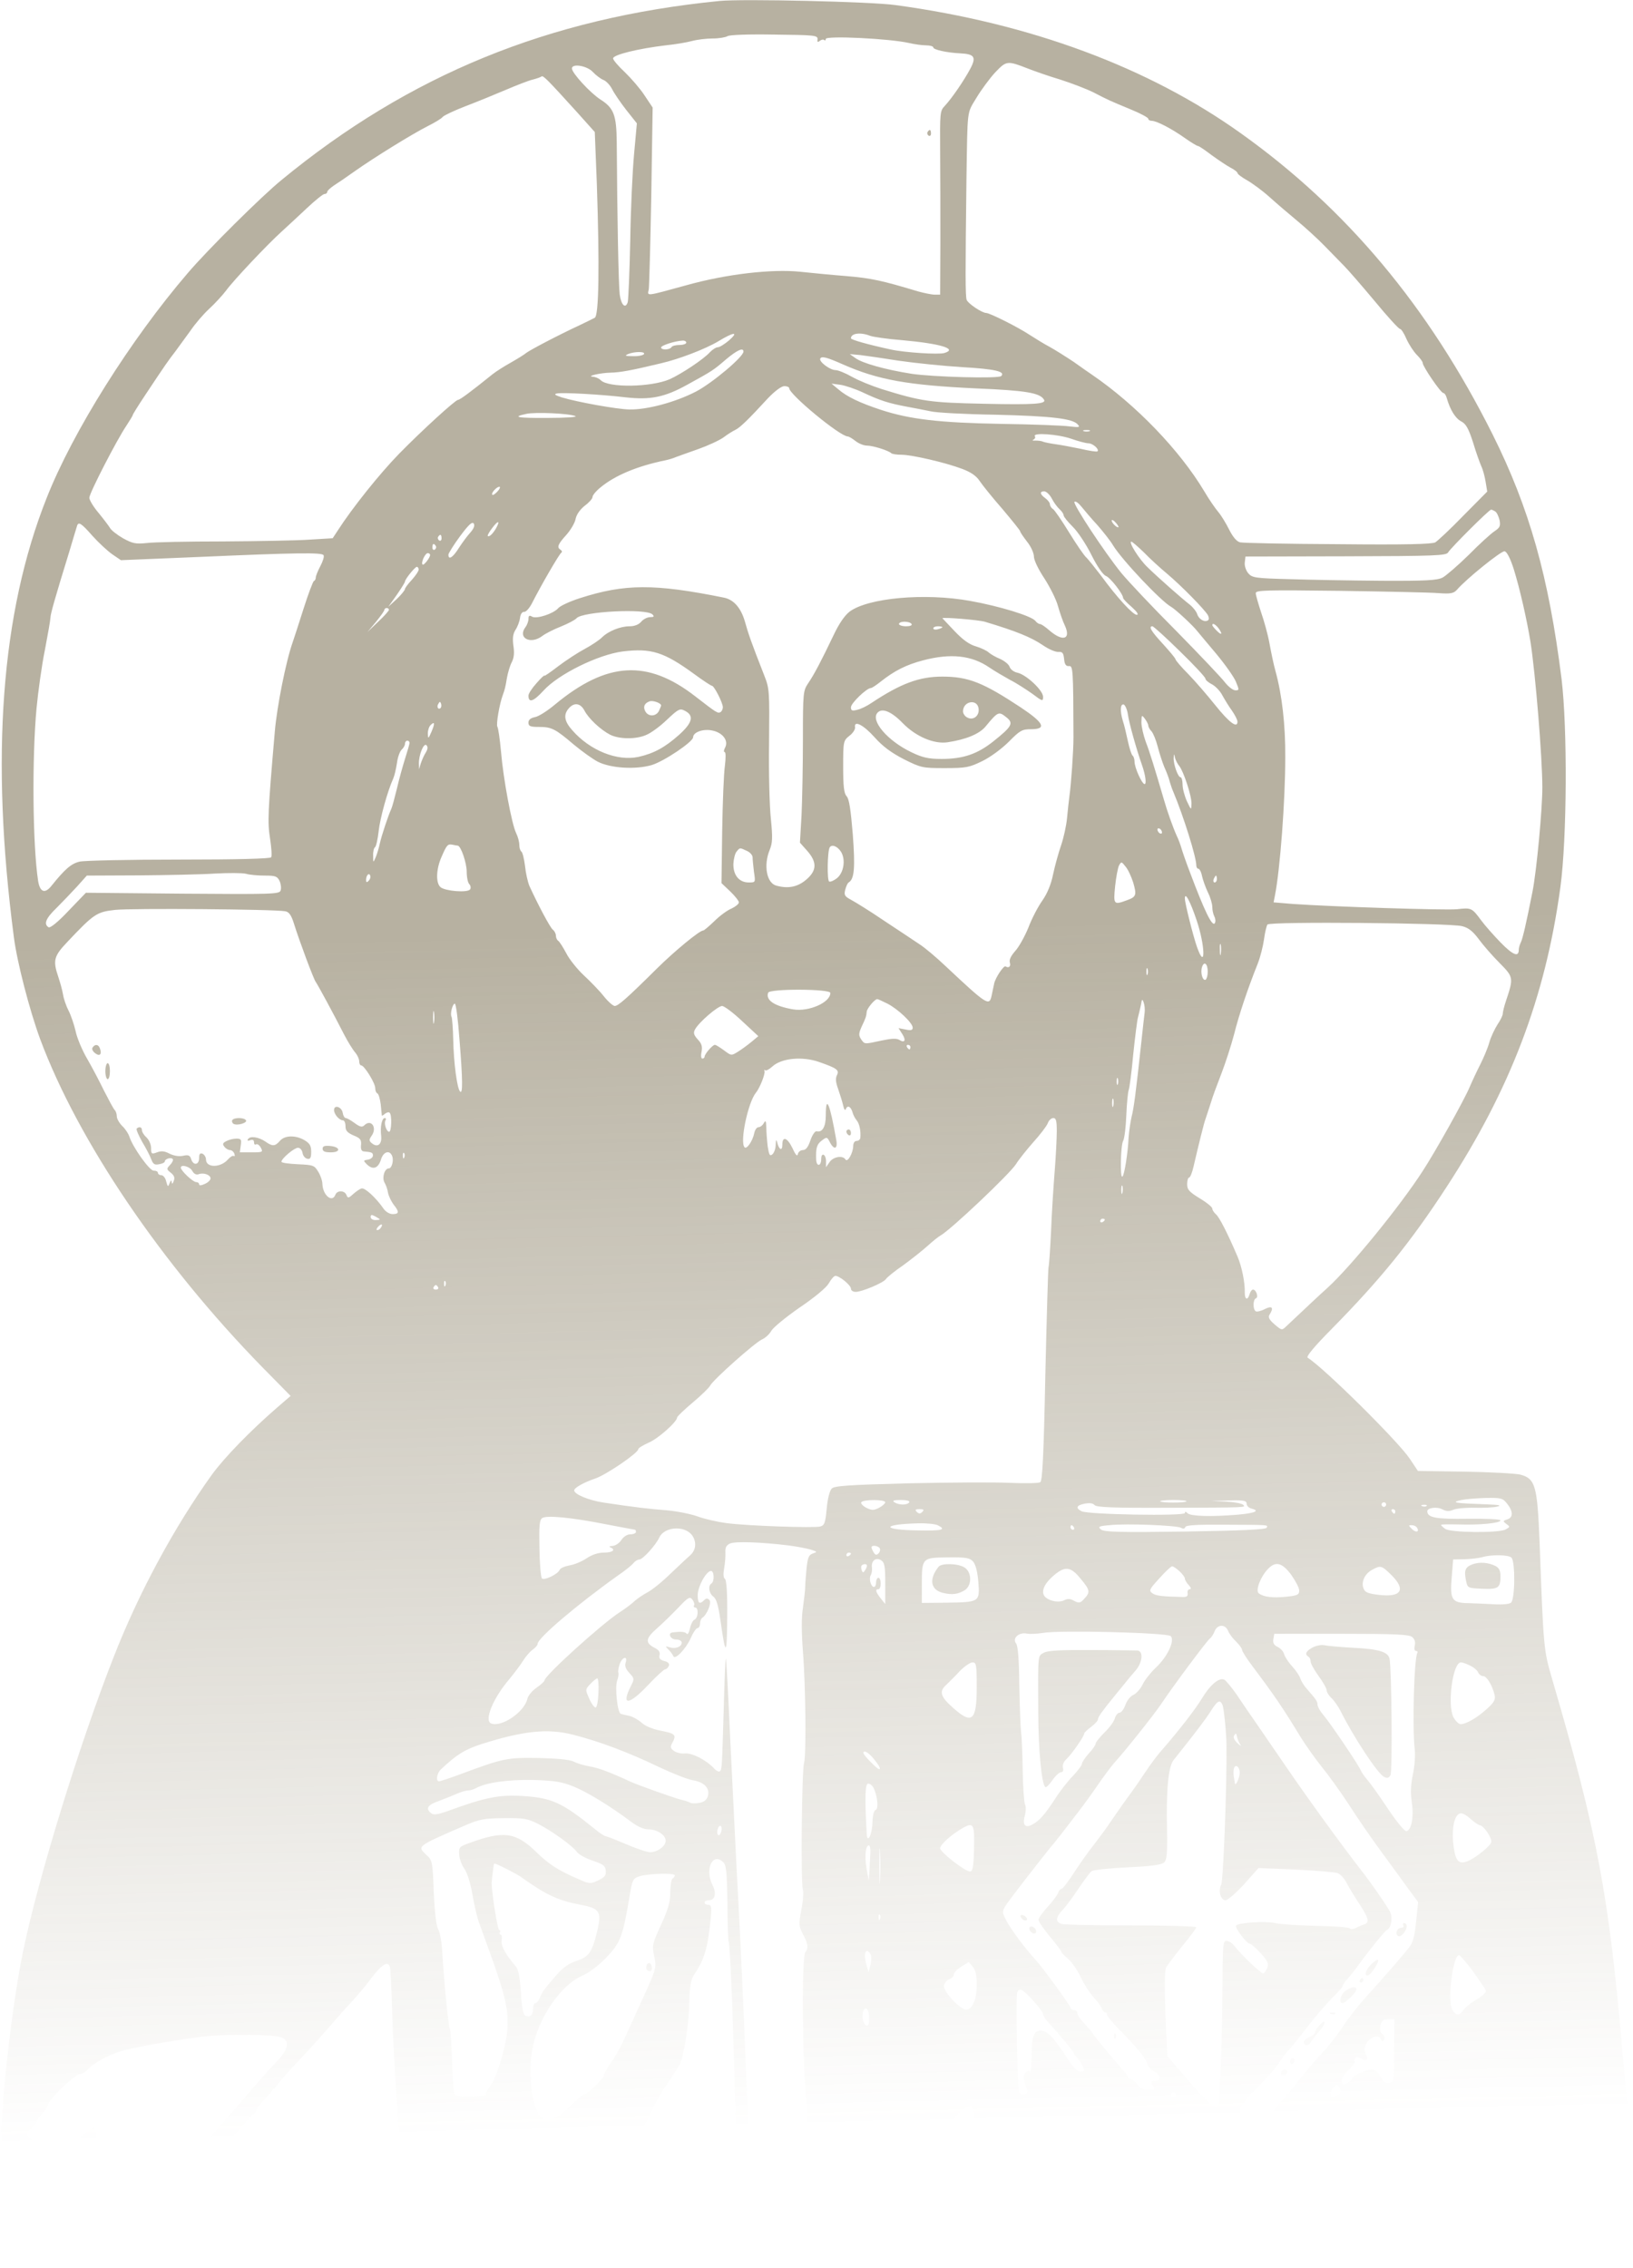 <svg width="952" height="1322" viewBox="0 0 952 1322" fill="none" xmlns="http://www.w3.org/2000/svg">
<path d="M419.413 0.566C319.813 10.433 238.613 43.633 164.08 104.966C152.613 114.299 120.88 145.766 109.546 159.099C76.213 197.899 42.346 251.766 27.146 290.433C0.613 357.366 -5.654 441.366 8.08 546.3C9.946 560.966 17.28 589.1 23.413 605.766C45.547 665.1 93.947 736.7 153.013 797.1L169.413 813.766L161.68 820.433C145.68 834.3 130.746 849.766 123.546 859.633C101.546 890.3 80.746 928.7 66.08 966.433C46.213 1016.97 21.947 1095.9 13.413 1137.77C5.813 1174.43 -1.52 1246.57 1.813 1249.9C5.68 1253.63 73.813 1275.1 112.746 1284.97C253.013 1320.17 421.413 1330.17 606.746 1314.3C712.48 1305.37 833.546 1283.9 931.146 1256.83L951.013 1251.37L950.213 1244.57C949.813 1240.83 947.947 1220.03 946.08 1198.43C937.946 1104.7 931.413 1069.5 904.747 978.433C899.947 961.9 899.813 961.1 897.547 899.1C896.213 866.166 895.146 862.033 886.346 859.633C883.546 858.966 868.88 858.166 853.946 857.9L826.613 857.5L821.813 850.299C815.013 840.166 771.813 797.366 762.346 791.5C761.28 790.833 766.213 784.966 776.213 774.833C804.613 746.033 822.347 724.166 843.013 692.433C880.48 635.1 901.013 581.1 909.68 517.1C913.546 488.433 913.813 424.3 910.346 395.766C902.88 336.166 891.547 296.033 870.08 253.1C832.88 178.833 785.013 121.633 723.28 77.633C669.547 39.233 600.613 13.633 522.08 2.966C508.08 0.966 432.613 -0.767 419.413 0.566ZM476.613 22.833C476.346 24.566 476.746 24.833 477.946 23.766C478.88 23.099 480.08 22.833 480.48 23.366C481.013 23.766 481.413 23.499 481.413 22.699C481.413 20.699 518.48 22.433 530.08 25.099C533.013 25.766 537.413 26.433 539.813 26.433C542.08 26.433 544.08 26.966 544.08 27.633C544.08 28.966 551.813 30.7 559.813 31.099C568.08 31.5 569.28 33.233 565.68 40.033C562.08 46.833 554.88 57.366 550.746 61.766C547.946 64.7 547.947 65.766 548.08 88.566C548.213 101.766 548.213 125.766 548.213 142.033L548.08 171.766H544.88C543.146 171.766 538.746 170.833 535.28 169.899C514.08 163.499 507.813 162.166 493.68 160.966C485.146 160.299 472.88 159.099 466.613 158.433C449.946 156.699 423.413 159.766 400.08 166.299C375.813 172.966 377.413 172.699 378.213 168.699C378.48 167.099 379.146 142.566 379.68 114.166L380.48 62.7L375.68 55.499C373.146 51.633 367.946 45.633 364.213 42.033C360.48 38.566 357.413 34.966 357.413 34.033C357.413 31.899 372.346 28.299 388.08 26.433C393.546 25.899 400.48 24.7 403.413 23.899C406.346 23.099 411.813 22.433 415.413 22.433C419.146 22.433 423.013 21.766 424.08 21.099C425.28 20.299 436.48 19.899 451.413 20.166C474.746 20.433 476.746 20.566 476.613 22.833ZM599.413 40.033C603.146 41.499 611.546 44.433 618.213 46.433C624.88 48.566 633.547 51.9 637.547 53.9C646.347 58.433 646.613 58.566 659.146 63.766C664.746 66.033 669.413 68.566 669.413 69.233C669.413 69.9 670.346 70.433 671.413 70.433C674.213 70.433 683.013 74.966 690.88 80.566C694.48 83.099 697.813 85.1 698.346 85.1C699.013 85.1 702.48 87.499 706.346 90.433C710.213 93.233 715.146 96.566 717.413 97.766C719.546 98.833 721.413 100.299 721.413 100.833C721.413 101.499 723.947 103.366 727.013 105.099C730.08 106.833 736.08 111.233 740.213 114.966C744.346 118.699 751.546 124.833 756.213 128.699C760.88 132.566 768.08 139.099 772.08 143.233C776.08 147.366 781.28 152.699 783.547 154.966C785.813 157.233 793.813 166.433 801.28 175.366C808.747 184.433 815.413 191.766 816.213 191.766C816.88 191.766 818.613 194.433 819.946 197.633C821.413 200.833 824.08 204.966 825.946 206.833C827.813 208.699 829.413 210.833 829.413 211.633C829.413 213.633 839.946 229.099 841.413 229.099C842.08 229.099 843.013 230.433 843.413 232.033C845.413 238.966 848.48 243.9 851.813 245.633C854.613 247.1 856.08 249.633 858.747 257.9C860.48 263.766 862.747 269.9 863.547 271.766C864.48 273.633 865.547 277.633 866.08 280.833L867.013 286.566L853.146 300.566C845.68 308.3 838.213 315.233 836.747 316.166C834.88 317.233 819.013 317.633 780.08 317.233C750.346 317.1 724.747 316.566 723.013 316.166C721.013 315.766 718.746 313.1 716.48 308.566C714.613 304.833 711.813 300.3 710.213 298.433C708.613 296.566 704.88 291.233 702.08 286.433C687.813 262.566 662.346 236.033 636.613 218.433C635.013 217.366 630.213 214.033 625.946 210.966C621.546 208.033 615.413 204.166 612.08 202.299C608.747 200.566 603.413 197.233 600.08 195.099C593.68 190.833 577.013 182.433 574.88 182.433C572.48 182.433 564.347 176.966 563.547 174.833C562.747 172.699 562.746 159.366 563.413 105.099C564.08 62.3 563.546 66.566 569.28 56.966C572.08 52.3 577.013 45.633 580.213 42.166C586.746 35.366 587.146 35.233 599.413 40.033ZM345.546 41.9C347.28 43.766 350.08 45.899 351.68 46.566C353.28 47.099 355.68 49.633 356.88 52.033C358.08 54.433 361.813 59.9 365.146 64.166L371.28 71.9L369.68 89.499C368.746 99.233 367.68 122.033 367.413 140.433C367.013 158.699 366.346 174.833 365.946 176.166C364.613 180.299 362.08 177.766 361.28 171.633C360.613 166.566 359.813 127.499 359.546 83.1C359.413 66.966 357.813 62.966 350.08 58.033C344.08 54.166 333.413 42.566 333.413 39.9C333.413 36.833 342.213 38.3 345.546 41.9ZM336.48 65.499L346.746 76.966L347.946 107.366C349.546 155.099 349.146 183.899 346.746 185.233C345.68 185.766 341.813 187.766 338.08 189.499C325.413 195.366 308.746 204.166 306.746 205.766C305.68 206.699 301.546 209.233 297.813 211.366C293.946 213.499 289.146 216.566 287.146 218.166C274.08 228.699 268.08 233.1 267.013 233.1C265.546 233.1 246.48 250.433 232.746 264.433C221.413 276.033 205.413 296.033 197.013 309.1L193.946 313.766L180.746 314.566C173.413 315.1 150.613 315.5 130.213 315.633C109.68 315.633 89.546 316.033 85.546 316.566C79.013 317.233 77.28 316.833 71.68 313.766C68.213 311.766 64.88 309.1 64.213 307.9C63.413 306.566 60.48 302.7 57.547 299.1C54.48 295.5 52.08 291.5 52.08 290.166C52.08 287.5 68.08 256.433 73.68 248.166C75.68 245.1 77.413 242.3 77.413 241.9C77.413 241.5 80.746 236.166 84.746 230.166C96.347 212.7 97.813 210.566 102.346 204.699C104.613 201.633 108.613 196.033 111.28 192.433C113.813 188.699 118.613 183.099 121.946 180.033C125.413 176.833 129.813 172.033 131.813 169.366C136.08 163.499 155.546 142.833 164.08 135.099C167.28 132.166 173.946 126.033 178.88 121.366C183.68 116.833 188.346 113.099 189.146 113.099C190.08 113.099 190.746 112.566 190.746 111.899C190.746 111.233 192.48 109.633 194.613 108.166C196.746 106.833 202.213 103.099 206.88 99.766C217.813 92.033 239.946 78.299 249.413 73.499C253.413 71.499 257.413 69.1 258.08 68.166C258.88 67.233 264.88 64.433 271.413 61.9C278.08 59.366 288.48 55.099 294.746 52.433C301.013 49.766 308.08 46.966 310.48 46.433C313.013 45.766 315.28 44.966 315.68 44.566C316.613 43.766 319.546 46.833 336.48 65.499ZM425.013 198.433C422.48 200.566 419.546 202.433 418.48 202.433C417.413 202.433 415.413 203.766 413.946 205.233C410.48 209.233 397.013 218.166 390.346 221.099C379.546 225.766 354.613 226.166 350.213 221.633C349.146 220.566 347.146 219.766 345.813 219.633C341.28 219.366 349.813 217.366 356.08 217.233C361.546 217.099 367.68 216.033 385.413 211.766C395.813 209.366 411.146 203.499 418.746 198.966C427.946 193.366 430.88 193.233 425.013 198.433ZM507.28 195.766C509.146 196.433 517.413 197.633 525.813 198.299C548.213 200.299 558.48 203.366 550.613 205.766C547.413 206.833 527.146 205.499 519.413 203.766C505.813 200.833 496.08 198.033 496.08 197.233C496.08 194.299 501.546 193.499 507.28 195.766ZM400.08 199.766C400.08 200.433 398.346 201.099 396.213 201.099C393.946 201.099 391.813 201.633 391.413 202.433C390.346 204.033 385.413 204.166 385.413 202.566C385.413 201.366 393.28 198.833 397.813 198.566C399.013 198.433 400.08 198.966 400.08 199.766ZM433.413 204.966C433.413 208.033 415.146 223.366 405.68 228.299C393.813 234.433 377.146 238.966 366.746 238.7C359.813 238.566 336.613 234.433 327.413 231.633C323.413 230.3 322.746 229.766 324.746 229.366C327.946 228.7 350.213 229.9 364.746 231.633C379.013 233.233 387.413 231.633 400.613 224.299C415.413 216.166 415.813 215.899 423.413 209.366C429.813 204.033 433.413 202.433 433.413 204.966ZM375.413 206.433C375.013 207.099 372.08 207.766 369.013 207.633C364.613 207.633 363.946 207.366 366.08 206.433C369.813 204.833 376.48 204.833 375.413 206.433ZM524.08 210.299C533.28 211.633 549.946 213.366 561.013 214.033C579.813 215.099 586.346 216.566 583.68 219.233C582.08 220.833 543.813 219.766 531.413 217.899C516.213 215.499 502.746 211.766 498.613 208.699L495.413 206.433L501.413 206.966C504.746 207.366 514.88 208.833 524.08 210.299ZM491.413 212.433C511.946 221.499 529.413 224.566 569.28 226.433C597.813 227.633 606.213 228.966 608.613 232.966C610.213 235.5 603.28 236.033 573.146 235.366C542.213 234.7 537.28 234.033 514.08 226.833C508.213 224.966 500.346 221.766 496.613 219.633C492.88 217.499 488.613 215.766 487.146 215.766C483.813 215.766 477.146 210.699 478.213 208.966C479.146 207.499 482.08 208.299 491.413 212.433ZM503.146 228.833C513.013 233.499 518.08 235.1 528.746 237.1C533.146 237.9 539.28 239.1 542.48 239.766C545.546 240.566 562.746 241.5 580.48 241.766C613.28 242.566 625.546 244.033 628.346 247.5C629.813 249.1 629.146 249.233 623.413 248.566C619.68 248.033 601.813 247.366 583.413 247.1C547.413 246.433 530.48 244.433 513.68 238.966C501.146 234.833 493.68 231.233 488.746 226.966L484.746 223.633L489.813 224.299C492.613 224.699 498.613 226.699 503.146 228.833ZM460.08 226.299C460.08 229.899 489.546 254.3 494.213 254.433C494.88 254.433 496.88 255.633 498.746 257.1C500.613 258.566 503.546 259.766 505.413 259.766C509.013 259.766 518.08 262.7 519.547 264.166C520.08 264.7 522.747 265.1 525.547 265.1C531.547 265.1 551.146 269.633 561.013 273.366C565.946 275.233 569.146 277.366 571.146 280.433C572.746 282.833 578.746 290.3 584.48 296.833C590.08 303.5 594.746 309.233 594.746 309.766C594.746 310.3 596.613 312.966 598.746 315.766C601.013 318.566 602.746 322.433 602.746 324.433C602.746 326.566 605.413 332.033 608.88 337.233C612.213 342.433 615.813 349.633 616.746 353.233C617.813 356.966 619.546 362.166 620.746 364.566C624.48 372.566 619.813 374.3 612.08 367.766C609.547 365.5 607.013 363.766 606.213 363.766C605.546 363.766 604.347 362.966 603.547 361.9C601.28 359.1 582.747 353.366 565.547 350.3C539.013 345.5 505.946 348.566 495.28 356.566C492.346 358.833 489.013 363.766 485.946 370.3C478.746 385.366 474.613 393.233 471.146 398.3C468.213 402.7 468.08 403.766 468.08 431.1C468.08 446.566 467.68 466.566 467.28 475.233L466.346 491.233L470.613 496.033C476.48 502.7 476.213 507.633 469.813 512.966C464.88 517.1 459.413 518.166 452.613 516.3C446.88 514.833 445.013 504.3 448.746 495.366C450.346 491.366 450.48 488.3 449.413 477.5C448.613 470.3 448.08 450.3 448.346 433.1C448.613 402.966 448.613 401.5 445.546 393.766C437.946 374.433 436.213 369.366 434.213 362.166C431.946 354.433 427.813 349.633 422.213 348.433C381.413 340.166 364.213 340.3 338.08 348.7C332.213 350.566 326.48 353.233 325.413 354.566C322.613 357.766 312.88 360.966 310.213 359.5C308.613 358.566 308.08 358.833 308.08 360.833C308.08 362.166 307.28 364.433 306.213 365.766C301.68 372.033 309.413 375.9 316.213 370.7C317.946 369.366 322.88 366.833 327.013 365.233C331.28 363.5 335.28 361.366 336.08 360.433C339.413 356.433 376.746 354.566 380.346 358.166C381.546 359.366 381.28 359.766 379.013 359.766C377.413 359.766 375.013 360.966 373.813 362.433C372.346 364.166 369.813 365.1 367.013 365.1C361.68 365.1 354.613 367.9 350.88 371.633C349.413 373.1 344.88 376.166 340.88 378.3C336.88 380.433 329.946 384.966 325.546 388.3C321.013 391.766 317.413 394.3 317.413 393.9C317.413 393.366 315.28 395.366 312.746 398.3C310.213 401.1 308.08 404.3 308.08 405.5C308.08 410.033 311.013 408.966 316.88 402.566C325.413 393.1 348.613 381.633 363.013 379.766C379.68 377.766 387.013 380.033 404.746 392.966C409.813 396.7 414.48 399.766 415.013 399.766C416.346 399.766 421.413 409.766 421.413 412.3C421.413 413.366 420.746 414.7 420.08 415.1C418.48 416.033 417.813 415.633 405.28 405.9C377.413 384.3 353.813 385.633 323.546 410.7C319.28 414.3 314.08 417.633 311.946 418.033C309.28 418.566 308.08 419.633 308.08 421.233C308.08 423.366 309.146 423.766 314.213 423.766C321.546 423.766 323.68 424.833 334.48 434.033C339.146 437.9 345.413 442.433 348.48 444.033C356.08 447.9 370.48 448.7 379.813 446.033C387.013 443.9 404.08 432.433 404.08 429.766C404.08 426.966 409.546 424.833 414.746 425.766C421.146 426.833 424.88 431.633 422.746 435.766C421.946 437.233 421.813 438.433 422.48 438.433C423.146 438.433 423.146 441.9 422.613 446.3C421.946 450.7 421.28 467.9 421.013 484.566L420.613 514.833L425.68 519.633C428.48 522.3 430.746 525.233 430.746 526.033C430.746 526.966 428.746 528.566 426.48 529.633C424.08 530.566 419.546 533.9 416.48 536.966C413.413 539.9 410.48 542.433 409.946 542.433C407.813 542.433 393.413 554.3 383.146 564.433C365.146 582.3 360.346 586.433 358.346 586.433C357.413 586.433 354.48 583.9 351.946 580.7C349.546 577.633 344.213 572.166 340.346 568.566C336.48 564.966 331.813 559.1 330.08 555.633C328.213 552.166 326.213 548.966 325.413 548.433C324.746 548.033 324.08 546.7 324.08 545.5C324.08 544.3 323.28 542.7 322.213 541.9C320.613 540.566 313.546 527.233 308.613 516.433C307.68 514.166 306.48 508.966 306.08 504.833C305.546 500.566 304.613 496.833 303.946 496.433C303.28 495.9 302.746 494.3 302.746 492.566C302.746 490.833 301.946 487.766 300.88 485.633C298.346 480.433 293.413 454.166 292.08 438.166C291.413 430.966 290.48 424.433 289.946 423.633C289.146 422.3 291.146 410.433 293.146 405.1C294.346 401.766 294.613 400.7 295.546 395.1C296.08 392.166 297.28 388.033 298.346 386.033C299.68 383.5 299.946 380.433 299.28 376.3C298.746 372.033 299.013 369.633 300.48 367.233C301.68 365.5 302.88 362.3 303.146 360.3C303.413 357.9 304.48 356.566 305.546 356.7C306.613 356.833 308.613 354.566 310.08 351.766C315.413 341.233 325.946 323.1 327.146 322.3C327.813 321.766 327.68 321.1 326.88 320.566C324.48 319.1 325.146 317.366 330.08 311.9C332.613 309.1 335.146 304.833 335.546 302.566C336.08 299.9 338.213 296.966 340.88 294.833C343.413 292.966 345.413 290.7 345.413 289.766C345.413 288.7 347.546 286.166 350.213 284.033C358.613 277.1 371.68 271.633 388.08 268.3C389.946 267.9 392.613 267.1 394.08 266.433C395.546 265.9 401.413 263.766 407.146 261.766C412.746 259.766 419.413 256.7 421.813 254.966C424.08 253.233 427.28 251.233 428.746 250.566C431.413 249.233 435.946 244.966 447.813 232.033C451.813 227.9 455.546 225.099 457.28 225.099C458.746 225.099 460.08 225.633 460.08 226.299ZM335.413 242.566C337.013 243.1 330.213 243.633 319.546 243.633C301.413 243.766 298.08 243.1 307.013 241.233C312.213 240.166 331.68 240.966 335.413 242.566ZM635.146 251.366C634.213 251.633 632.613 251.633 631.813 251.366C630.88 250.966 631.546 250.7 633.413 250.7C635.28 250.7 635.946 250.966 635.146 251.366ZM624.48 255.766C628.613 257.233 633.146 258.433 634.613 258.433C637.013 258.433 641.013 261.9 639.813 263.1C639.547 263.5 635.013 262.833 629.946 261.633C624.88 260.566 618.346 259.366 615.413 258.966C612.48 258.566 609.147 257.9 608.08 257.5C607.013 256.966 604.88 256.833 603.413 256.833C601.946 256.966 601.546 256.7 602.48 256.3C603.28 255.9 603.813 254.966 603.28 254.3C601.947 252.033 616.746 253.1 624.48 255.766ZM290.08 286.433C288.746 287.9 287.413 288.833 287.013 288.433C286.08 287.633 289.413 283.766 291.146 283.766C291.813 283.766 291.413 284.966 290.08 286.433ZM613.146 290.566C614.346 292.966 616.48 295.766 617.813 296.966C619.013 298.033 620.08 299.633 620.08 300.433C620.08 301.233 622.48 304.166 625.28 306.966C628.213 309.766 633.146 317.233 636.213 323.366C639.68 330.3 643.013 335.1 644.746 335.766C647.28 336.7 654.746 346.3 654.746 348.566C654.746 349.1 657.013 351.5 659.813 353.9C662.88 356.7 663.946 358.3 662.746 358.433C660.48 358.433 651.28 348.433 641.813 335.5C638.347 330.966 634.613 326.3 633.413 325.1C632.08 324.033 627.547 317.366 623.28 310.433C619.013 303.5 614.747 297.233 613.813 296.7C612.88 296.166 612.08 294.833 612.08 294.033C612.08 293.1 610.88 291.5 609.413 290.433C606.213 288.166 605.946 286.433 608.746 286.433C609.946 286.433 611.946 288.3 613.146 290.566ZM639.813 306.166C643.28 310.166 647.413 315.366 648.88 317.9C654.08 326.433 676.88 350.566 682.746 353.766C685.146 355.1 695.413 364.566 698.08 368.033C698.88 368.966 703.68 374.833 709.013 381.1C714.213 387.366 719.413 394.7 720.48 397.366C722.48 402.166 722.48 402.433 720.213 402.433C718.88 402.433 716.213 400.433 714.213 397.9C712.346 395.366 699.547 381.9 685.813 367.9C671.947 354.033 657.68 338.833 653.813 334.166C643.947 322.033 625.546 294.033 626.346 292.566C626.88 291.9 628.613 293.1 630.346 295.233C632.08 297.366 636.213 302.3 639.813 306.166ZM871.68 298.166C872.613 298.7 873.68 301.1 874.213 303.233C874.88 306.7 874.346 307.633 871.146 309.766C869.146 311.1 862.346 317.233 856.213 323.5C849.946 329.633 843.147 335.5 841.013 336.7C837.813 338.3 831.413 338.7 805.547 338.566C788.213 338.433 764.213 338.033 752.08 337.633C731.68 337.1 729.946 336.833 727.68 334.166C726.346 332.566 725.413 329.766 725.68 327.9L726.08 324.433L784.613 324.3C836.88 324.166 843.146 323.9 844.213 322.033C845.813 319.366 868.08 297.1 869.28 297.1C869.68 297.1 870.88 297.633 871.68 298.166ZM652.08 307.233C652.08 307.633 651.147 307.366 650.08 306.433C649.013 305.5 648.08 304.166 648.08 303.5C648.08 302.833 649.013 303.1 650.08 304.3C651.147 305.366 652.08 306.7 652.08 307.233ZM274.213 310.433C272.48 312.3 269.546 316.3 267.546 319.366C264.08 324.966 261.413 326.7 261.413 323.366C261.413 322.566 264.48 317.633 268.213 312.566C273.28 305.766 275.28 303.9 276.213 305.233C276.88 306.433 276.213 308.166 274.213 310.433ZM289.146 308.033C287.28 311.233 285.146 313.233 284.346 312.433C284.08 312.166 285.146 310.166 286.88 307.9C290.346 303.233 291.813 303.233 289.146 308.033ZM53.946 312.433C57.546 316.433 62.746 321.233 65.413 323.1L70.48 326.566L115.546 324.7C173.146 322.166 187.68 322.033 188.613 323.633C189.146 324.433 188.213 327.233 186.746 330.033C185.28 332.833 184.08 335.766 184.08 336.7C184.08 337.5 183.68 338.433 183.013 338.7C182.48 338.833 179.68 346.3 176.88 355.1C174.08 363.9 171.28 372.566 170.613 374.433C166.613 385.766 161.413 412.166 160.213 426.433C156.08 474.166 155.946 479.1 157.413 488.7C158.213 494.033 158.613 498.966 158.08 499.766C157.546 500.566 138.746 501.1 104.346 501.1C75.28 501.1 49.147 501.633 46.346 502.3C41.413 503.5 37.813 506.7 30.08 516.3C26.213 521.233 23.28 520.166 22.213 513.5C19.013 492.433 18.613 442.033 21.28 413.1C22.213 403.233 24.346 387.766 26.213 378.7C27.947 369.633 29.413 361.233 29.413 360.033C29.413 358.033 31.947 348.966 40.346 321.766C42.48 314.433 44.613 307.633 44.88 306.7C45.68 303.9 47.28 304.833 53.946 312.433ZM257.413 313.9C257.413 314.966 256.746 315.5 256.08 315.1C255.28 314.566 255.013 313.633 255.413 312.966C256.613 311.1 257.413 311.5 257.413 313.9ZM666.88 322.033C670.346 325.633 676.346 331.1 680.346 334.433C688.746 341.5 702.48 355.5 704.213 358.7C704.88 360.033 704.88 361.233 704.213 361.633C702.213 362.966 698.88 360.966 697.946 358.033C697.413 356.433 695.547 354.033 693.547 352.433C688.747 348.7 675.147 336.7 669.013 330.7C664.08 326.033 657.68 315.766 659.547 315.766C660.08 315.766 663.28 318.566 666.88 322.033ZM254.08 318.3C254.48 318.966 254.213 319.9 253.413 320.433C252.746 320.833 252.08 320.3 252.08 319.233C252.08 316.833 252.88 316.433 254.08 318.3ZM882.48 331.766C886.08 343.366 890.08 361.1 892.213 374.033C895.146 392.833 899.146 441.5 899.146 459.1C899.146 471.9 895.813 507.633 893.413 519.766C889.813 538.033 887.68 547.233 886.613 549.366C885.946 550.7 885.413 552.566 885.413 553.633C885.413 558.166 882.08 556.833 874.88 549.5C870.746 545.233 865.546 539.366 863.413 536.433C858.08 529.233 857.813 529.1 849.413 530.033C842.213 530.7 776.346 528.566 753.68 526.966L742.48 526.033L743.28 521.9C746.213 507.1 749.28 467.233 749.28 441.5C749.413 422.833 747.413 405.1 743.547 391.1C742.48 387.366 741.013 380.166 740.08 375.1C739.147 369.9 736.88 361.766 735.146 356.833C733.546 351.9 732.08 346.966 732.08 345.766C732.08 344.033 737.946 343.9 781.146 344.433C808.08 344.833 833.946 345.366 838.613 345.766C845.68 346.3 847.413 345.9 849.28 343.9C854.747 337.5 875.28 320.966 877.146 321.366C878.48 321.633 880.48 325.5 882.48 331.766ZM250.746 323.5C250.746 325.1 247.013 329.9 246.346 329.1C245.28 328.033 247.813 322.433 249.413 322.433C250.08 322.433 250.746 322.966 250.746 323.5ZM244.08 332.033C244.08 332.966 242.213 335.633 240.08 338.033C237.813 340.433 236.08 342.833 236.08 343.366C236.08 344.033 233.946 346.7 231.28 349.233L226.346 353.766L231.28 346.833C233.946 342.966 236.08 339.5 236.08 339.1C236.08 337.633 241.946 330.433 243.013 330.433C243.546 330.433 244.08 331.233 244.08 332.033ZM226.746 355.5C226.746 356.033 223.946 359.233 220.48 362.433L214.213 368.433L219.146 362.566C221.813 359.233 224.08 356.166 224.08 355.5C224.08 354.966 224.746 354.433 225.413 354.433C226.213 354.433 226.746 354.966 226.746 355.5ZM574.08 362.433C592.347 367.9 601.147 371.5 607.813 376.033C611.28 378.433 615.28 380.166 617.013 380.033C619.413 379.9 619.946 380.566 620.346 384.166C620.613 387.233 621.413 388.433 623.146 388.3C625.546 388.033 625.68 389.9 625.813 429.766C625.813 437.766 624.48 456.833 623.413 464.433C623.146 466.566 622.48 472.166 622.08 476.7C621.68 481.233 620.08 488.433 618.613 492.7C617.146 496.966 615.013 504.566 613.946 509.633C612.746 515.633 610.48 520.966 607.68 524.966C605.28 528.3 601.547 535.366 599.547 540.7C597.413 545.9 593.947 552.166 591.813 554.433C589.28 557.366 588.213 559.5 588.746 561.233C589.413 563.366 588.08 564.566 586.213 563.366C585.146 562.7 580.213 570.033 579.547 573.5C579.147 575.5 578.48 578.566 578.08 580.433C576.747 586.7 575.413 585.9 551.28 563.233C545.946 558.166 539.146 552.433 536.213 550.566C533.413 548.7 524.08 542.433 515.547 536.833C507.147 531.1 498.213 525.633 495.946 524.433C492.48 522.566 491.946 521.766 492.746 518.7C493.28 516.7 494.08 514.833 494.746 514.433C498.08 512.433 498.613 505.9 497.146 486.3C495.946 471.766 495.013 465.633 493.546 464.166C492.08 462.566 491.546 458.7 491.546 446.966C491.546 432.166 491.68 431.766 495.146 428.966C497.146 427.5 498.613 425.233 498.48 424.033C497.68 419.633 503.413 422.566 509.946 429.9C514.613 435.1 519.413 438.7 526.88 442.566C537.013 447.633 537.813 447.766 550.88 447.766C563.28 447.766 565.146 447.366 572.746 443.633C577.413 441.366 584.08 436.433 588.213 432.3C594.613 425.766 595.946 425.1 601.013 425.1C610.346 425.1 608.746 421.5 595.146 412.433C573.146 397.9 564.613 394.433 549.28 394.433C535.946 394.433 525.146 398.433 508.08 409.766C505.546 411.5 501.813 413.366 499.813 413.766C496.746 414.566 496.08 414.3 496.08 412.3C496.08 409.9 505.28 401.1 507.68 401.1C508.346 401.1 510.88 399.366 513.413 397.366C521.28 391.1 528.347 387.5 538.08 384.966C554.213 380.7 566.48 382.033 576.746 389.1C579.68 391.1 585.146 394.3 588.746 396.3C592.48 398.166 598.213 401.9 601.813 404.433C607.813 408.966 608.08 408.966 608.08 406.166C608.08 402.433 598.213 393.233 593.146 392.166C591.146 391.766 589.146 390.3 588.613 388.833C588.213 387.366 585.68 385.366 583.146 384.166C580.48 383.1 577.546 381.366 576.48 380.433C575.413 379.366 572.08 377.766 569.013 376.833C565.146 375.766 561.28 372.966 556.48 367.9C552.613 363.766 549.413 360.433 549.413 360.433C549.413 359.633 570.347 361.366 574.08 362.433ZM531.413 363.766C531.946 364.566 530.48 365.1 528.213 365.1C525.946 365.1 524.08 364.433 524.08 363.766C524.08 362.966 525.546 362.433 527.28 362.433C529.146 362.433 531.013 362.966 531.413 363.766ZM710.213 366.033C712.88 369.633 712.346 370.7 709.413 367.766C707.946 366.3 706.746 364.833 706.746 364.433C706.746 362.966 708.48 363.9 710.213 366.033ZM549.413 365.633C549.413 365.9 548.213 366.433 546.746 366.833C545.28 367.233 544.08 366.966 544.08 366.3C544.08 365.633 545.28 365.1 546.746 365.1C548.213 365.1 549.413 365.366 549.413 365.633ZM687.813 379.633C696.08 387.633 702.746 394.833 702.746 395.633C702.746 396.433 704.48 397.9 706.613 398.966C708.613 400.033 711.413 402.966 712.613 405.366C713.946 407.766 716.346 411.766 718.213 414.3C719.946 416.833 721.413 419.633 721.413 420.7C721.413 424.833 716.613 421.233 708.48 411.1C703.813 405.233 696.746 397.1 692.88 393.1C688.88 389.1 685.413 385.1 685.28 384.3C685.013 383.366 681.547 379.366 677.813 375.233C671.147 368.033 669.413 365.1 671.813 365.1C672.48 365.1 679.68 371.633 687.813 379.633ZM385.413 411.233C385.413 411.633 384.746 413.1 384.08 414.566C382.346 417.766 377.946 417.9 376.213 414.7C374.746 412.033 375.68 409.9 378.746 408.833C380.746 408.166 385.413 409.9 385.413 411.233ZM256.88 412.7C255.546 414.033 254.346 412.033 255.546 410.3C256.346 408.833 256.613 408.833 257.146 410.3C257.413 411.233 257.28 412.3 256.88 412.7ZM570.48 412.966C571.146 417.233 567.413 420.166 563.946 418.3C562.48 417.633 561.413 415.9 561.413 414.7C561.413 408.7 569.68 407.233 570.48 412.966ZM340.613 414.033C343.013 418.833 350.213 425.5 355.68 428.3C361.013 430.966 370.746 431.1 376.746 428.433C379.413 427.366 384.746 423.5 388.746 419.633C395.68 413.1 396.346 412.833 399.413 414.433C404.746 417.233 403.68 421.366 395.813 428.433C387.546 435.766 381.146 439.233 372.213 441.233C359.813 443.9 343.946 437.5 333.68 425.766C328.88 420.433 328.346 416.566 331.68 412.833C334.746 409.366 338.346 409.9 340.613 414.033ZM657.547 416.566C658.213 421.5 662.613 437.1 665.68 445.766C667.813 451.766 668.48 457.1 667.28 457.1C665.68 456.966 661.413 447.5 661.413 444.033C661.413 442.566 660.88 440.966 660.346 440.566C659.68 440.166 658.48 436.433 657.547 432.166C656.613 427.9 655.413 422.566 654.613 420.3C652.88 414.566 653.013 410.166 655.146 410.7C655.946 411.1 657.147 413.633 657.547 416.566ZM526.346 421.633C534.08 429.5 544.613 433.9 552.48 432.7C563.146 431.1 570.746 427.9 574.346 423.766C581.946 414.566 582.213 414.566 586.88 418.3C591.013 421.633 589.813 423.633 579.28 432.033C569.813 439.633 561.413 442.433 548.88 442.433C541.28 442.433 537.813 441.633 531.413 438.566C517.413 431.9 507.146 419.9 511.68 415.366C514.346 412.566 519.813 414.833 526.346 421.633ZM669.413 422.966C669.413 423.633 670.213 425.233 671.28 426.3C672.347 427.5 673.946 431.5 674.88 435.1C675.813 438.833 677.546 444.166 678.746 447.1C680.08 450.033 681.546 453.9 681.946 455.766C682.48 457.633 683.413 460.3 684.08 461.766C689.947 475.766 697.413 499.633 697.413 504.433C697.413 505.5 697.946 506.433 698.613 506.433C699.28 506.433 700.346 508.433 700.746 510.7C701.28 513.1 702.88 517.5 704.213 520.3C705.68 523.233 706.746 526.966 706.746 528.833C706.746 530.566 707.28 532.966 707.946 534.3C708.613 535.5 708.746 537.366 708.213 538.166C706.746 540.566 702.08 530.833 693.68 508.433C691.413 502.566 689.28 496.3 688.746 494.433C688.213 492.566 687.013 489.233 685.946 487.1C683.68 482.033 680.346 472.566 678.613 466.433C673.413 448.7 670.213 438.166 667.946 432.433C666.613 428.7 665.413 423.633 665.413 421.1C665.546 416.7 665.546 416.566 667.413 418.966C668.48 420.433 669.413 422.166 669.413 422.966ZM251.546 426.566C249.68 430.833 249.546 430.833 249.413 427.633C249.413 425.766 250.08 423.633 251.013 422.7C253.413 420.3 253.68 421.633 251.546 426.566ZM238.746 433.1C238.746 433.766 237.546 437.9 236.213 442.033C234.88 446.3 232.613 454.3 231.413 459.633C230.08 465.1 228.613 470.566 228.08 471.633C226.346 475.366 222.48 486.966 221.413 491.766C220.88 494.3 219.813 497.9 219.013 499.766C217.546 503.1 217.546 503.1 217.546 498.833C217.413 496.566 217.946 494.3 218.613 493.9C219.28 493.5 220.213 489.233 220.746 484.566C221.546 476.966 225.946 461.1 229.28 453.766C229.946 452.3 230.88 448.3 231.413 444.833C231.813 441.5 233.146 437.9 234.08 437.1C235.146 436.166 236.08 434.566 236.08 433.633C236.08 432.566 236.746 431.766 237.413 431.766C238.213 431.766 238.746 432.3 238.746 433.1ZM248.213 438.7C247.146 440.3 245.946 443.233 245.28 445.1L244.346 448.433L244.213 445.233C244.08 440.166 247.013 432.833 248.613 434.433C249.546 435.366 249.413 436.7 248.213 438.7ZM687.413 446.433C689.946 449.5 694.746 464.033 694.613 468.566C694.48 472.433 694.48 472.433 691.946 467.1C690.613 464.166 689.413 459.766 689.413 457.366C689.413 455.1 688.88 453.1 688.213 453.1C686.746 453.1 684.08 445.633 684.213 441.9C684.346 439.233 684.48 439.233 685.013 441.766C685.413 443.233 686.48 445.366 687.413 446.433ZM677.413 485.233C677.413 486.033 676.88 486.166 676.08 485.766C675.413 485.366 674.746 484.3 674.746 483.633C674.746 482.833 675.413 482.7 676.08 483.1C676.88 483.5 677.413 484.566 677.413 485.233ZM266.88 492.966C268.746 493.233 272.08 503.1 272.08 508.166C272.08 511.366 272.746 514.566 273.546 515.366C274.346 516.166 274.613 517.633 274.08 518.433C272.746 520.566 259.68 519.5 256.88 517.233C253.946 514.833 254.213 506.7 257.413 499.5C260.48 492.433 261.013 491.9 263.813 492.433C265.013 492.7 266.48 492.966 266.88 492.966ZM490.213 496.433C493.146 500.966 491.946 508.833 487.813 512.033C486.08 513.366 484.213 514.166 483.413 513.9C482.08 513.5 482.346 496.3 483.68 494.033C484.88 492.033 488.08 493.233 490.213 496.433ZM435.413 496.033C437.28 496.833 438.746 498.566 438.746 499.766C438.746 501.1 439.146 504.833 439.546 508.3C440.48 514.433 440.48 514.433 436.48 514.433C430.88 514.433 427.413 510.166 427.546 503.633C427.68 500.833 428.48 497.5 429.413 496.433C431.413 494.033 431.146 494.033 435.413 496.033ZM660.613 514.433C662.746 521.766 662.48 522.833 656.88 524.833C649.28 527.633 649.013 527.366 650.08 516.7C650.613 511.5 651.68 505.9 652.346 504.566C653.68 502.166 653.813 502.166 656.213 505.233C657.68 506.966 659.546 511.1 660.613 514.433ZM154.48 510.433C160.613 510.433 161.68 510.833 163.013 513.633C163.813 515.5 164.08 517.9 163.546 519.233C162.746 521.233 158.346 521.366 106.346 520.966L50.08 520.433L39.946 530.966C33.813 537.5 29.28 541.1 28.346 540.566C25.28 538.7 26.746 535.233 33.147 529.1C36.613 525.633 41.946 520.033 45.013 516.7L50.613 510.433L81.013 510.3C97.68 510.166 117.68 509.766 125.413 509.233C133.146 508.833 141.146 508.833 143.413 509.366C145.546 510.033 150.613 510.433 154.48 510.433ZM214.88 513.5C213.813 514.566 213.413 514.433 213.413 512.966C213.413 510.3 215.146 508.433 215.813 510.433C216.213 511.366 215.68 512.7 214.88 513.5ZM709.413 512.433C709.413 513.5 708.88 514.433 708.08 514.433C707.413 514.433 707.147 513.5 707.547 512.433C708.08 511.366 708.613 510.433 708.88 510.433C709.146 510.433 709.413 511.366 709.413 512.433ZM697.547 536.3C702.747 551.633 702.88 566.433 697.813 552.033C695.68 546.033 690.746 526.566 690.746 523.766C690.746 519.633 693.813 525.233 697.547 536.3ZM166.346 531.233C168.48 531.633 169.813 533.5 171.28 538.166C174.48 548.433 182.88 570.966 184.08 572.433C185.146 573.9 193.946 590.033 200.613 603.1C202.88 607.5 205.813 612.166 207.146 613.633C208.346 615.1 209.413 617.366 209.413 618.7C209.413 620.033 209.946 621.1 210.613 621.1C212.346 621.1 218.746 631.366 218.746 634.3C218.746 635.766 219.28 637.1 219.946 637.366C220.613 637.5 221.546 640.433 221.946 643.766C222.213 647.1 222.613 650.033 222.613 650.3C222.746 650.566 223.546 650.033 224.48 649.233C225.546 648.433 226.746 648.166 227.146 648.7C228.613 650.033 228.213 659.766 226.88 659.766C225.28 659.766 223.68 654.833 224.746 653.1C225.146 652.433 225.013 651.766 224.346 651.766C222.613 651.766 221.546 656.833 222.213 662.166C222.746 667.1 220.08 669.233 216.746 666.433C215.146 665.1 215.013 664.433 216.613 662.166C220.08 657.366 216.346 652.033 212.346 656.033C211.146 657.233 209.813 656.966 206.746 654.7C204.613 653.1 202.213 651.766 201.546 651.766C200.88 651.766 200.08 650.433 199.813 648.833C199.28 645.233 194.746 643.766 194.746 647.1C194.746 649.633 197.813 653.1 199.946 653.1C200.746 653.1 201.413 654.566 201.413 656.566C201.413 659.1 202.48 660.3 206.08 661.9C210.08 663.5 210.746 664.433 210.48 667.5C210.213 669.9 210.746 671.1 212.08 671.233C216.746 671.633 217.413 671.9 217.413 673.633C217.413 674.7 216.08 675.766 214.48 676.033C211.68 676.433 211.68 676.566 213.946 678.833C217.413 682.166 220.48 681.1 222.08 676.033C223.413 671.366 227.146 670.166 228.613 673.9C229.68 676.566 228.346 681.1 226.746 681.1C224.213 681.1 222.613 686.3 224.08 689.233C225.013 690.7 225.946 693.5 226.213 695.366C226.613 697.366 228.08 700.3 229.413 702.166C232.88 706.433 232.746 707.766 228.88 707.766C227.146 707.766 224.88 706.433 223.68 704.7C219.146 698.166 212.613 692.166 210.746 692.833C209.68 693.1 207.413 694.7 205.813 696.166C203.146 698.566 202.746 698.566 201.946 696.566C200.88 693.9 196.613 693.766 195.546 696.433C193.68 701.366 188.213 696.833 187.946 690.166C187.946 688.433 186.88 685.233 185.546 683.1C183.28 679.366 182.746 679.1 173.68 678.7C168.346 678.433 164.08 677.9 164.08 677.233C164.08 675.366 171.546 669.1 173.68 669.1C175.013 669.1 176.08 670.433 176.346 672.033C176.613 673.766 177.813 675.233 179.146 675.5C180.88 675.9 181.413 674.966 181.413 671.5C181.413 667.9 180.613 666.566 177.546 664.7C172.346 661.633 165.946 661.766 163.146 665.1C160.346 668.3 158.88 668.433 154.746 665.5C150.88 662.833 145.813 662.033 144.613 664.033C143.946 664.966 144.48 665.233 145.813 664.7C147.28 664.166 148.08 664.566 148.08 665.9C148.08 666.966 148.613 667.633 149.28 667.1C150.08 666.7 151.28 667.633 152.08 669.1C153.413 671.633 153.146 671.766 146.613 671.766H139.813L140.346 667.766C140.88 664.3 140.613 663.766 137.813 663.766C135.946 663.766 133.413 664.433 131.946 665.233C129.813 666.3 129.546 666.966 130.88 668.566C131.68 669.633 133.146 670.433 134.08 670.433C135.013 670.433 136.213 671.366 136.613 672.566C137.013 673.633 136.88 674.3 136.346 673.9C135.68 673.5 134.213 674.433 133.013 675.766C128.746 680.833 120.08 680.966 120.08 675.9C120.08 674.566 119.146 673.1 118.08 672.566C116.613 672.033 116.08 672.7 116.08 675.1C116.08 679.233 112.613 679.633 111.413 675.633C110.746 673.5 109.813 673.1 106.746 673.766C104.346 674.3 101.413 673.766 98.88 672.566C95.947 670.966 93.947 670.833 91.546 671.766C88.347 672.966 88.08 672.7 88.08 669.233C88.08 667.233 86.88 664.433 85.413 663.1C83.947 661.766 82.746 659.9 82.746 658.833C82.746 656.966 81.147 656.566 79.68 657.9C79.28 658.433 80.746 661.766 82.88 665.633C85.147 669.366 87.546 674.033 88.213 675.9C89.28 678.7 90.213 679.233 92.746 678.7C94.613 678.433 96.08 677.633 96.08 677.1C96.08 675.5 99.947 674.433 100.746 675.766C101.146 676.3 100.346 677.9 99.147 679.1C97.013 681.366 97.013 681.633 99.546 683.633C101.546 685.233 102.08 686.566 101.28 688.433C100.613 690.3 100.213 690.433 100.08 689.1C99.947 687.766 99.546 687.9 98.88 689.766C97.947 692.033 97.813 692.033 96.88 688.7C96.48 686.7 95.147 685.1 94.08 685.1C93.013 685.1 92.08 684.433 92.08 683.766C92.08 682.966 91.013 682.433 89.546 682.433C87.147 682.433 77.413 668.833 75.413 662.566C74.88 660.966 73.147 658.166 71.28 656.433C69.546 654.7 68.08 652.166 68.08 650.7C68.08 649.366 67.546 647.766 66.88 647.1C66.08 646.3 63.413 641.233 60.613 635.766C57.947 630.3 53.546 621.9 50.746 617.1C47.946 612.3 44.88 605.1 44.08 601.1C43.147 597.1 41.28 591.633 39.946 589.1C38.613 586.566 37.146 582.3 36.746 579.766C36.346 577.233 35.013 572.566 33.947 569.366C30.747 559.9 31.413 557.366 39.147 549.233C54.746 532.7 56.346 531.633 67.013 530.433C76.613 529.366 160.613 530.033 166.346 531.233ZM852.346 539.9C856.08 540.833 858.613 542.833 862.08 547.5C864.613 550.966 870.08 557.233 874.213 561.366C882.346 569.633 882.48 569.9 877.946 583.5C876.88 586.566 876.08 590.033 876.08 590.966C876.08 591.9 874.747 594.7 873.013 597.233C871.413 599.766 869.146 604.433 868.213 607.766C867.28 611.1 864.88 616.7 863.013 620.433C861.147 624.033 858.347 630.033 856.747 633.766C853.68 641.1 837.013 670.966 829.547 682.433C816.08 703.366 787.28 738.566 773.946 750.7C768.48 755.633 763.68 760.166 749.946 773.1C747.28 775.633 747.28 775.633 743.013 772.033C739.947 769.366 739.147 767.9 740.08 766.433C742.747 762.3 741.68 760.966 737.413 763.1C735.146 764.3 732.747 764.833 732.08 764.433C730.347 763.366 730.346 757.5 732.213 756.833C733.813 756.3 732.346 751.766 730.48 751.766C729.813 751.766 728.88 752.966 728.48 754.433C727.413 758.3 725.546 757.633 725.68 753.366C725.813 747.633 723.946 738.3 721.413 732.433C715.68 718.966 710.746 709.366 708.88 707.9C707.68 706.833 706.746 705.366 706.746 704.566C706.746 703.633 703.413 700.966 699.413 698.566C693.28 694.833 692.08 693.5 692.08 690.3C692.08 688.166 692.613 686.433 693.28 686.433C693.813 686.433 695.013 683.633 695.813 680.033C698.88 666.833 701.813 654.966 702.746 652.433C703.28 650.966 704.613 646.7 705.813 643.1C706.88 639.366 709.813 631.633 712.08 625.766C714.347 619.9 717.68 609.633 719.413 603.1C722.213 591.9 727.013 577.366 733.28 561.633C734.747 557.9 736.346 551.5 736.88 547.633C737.413 543.633 738.346 539.766 738.88 538.966C740.346 537.1 844.88 538.033 852.346 539.9ZM711.68 556.033C711.413 557.766 711.146 556.7 711.146 553.766C711.013 550.833 711.28 549.5 711.68 550.7C711.946 552.033 711.946 554.433 711.68 556.033ZM704.08 566.433C704.08 568.566 703.546 570.566 702.88 571.1C701.146 572.033 699.68 567.1 700.746 563.766C701.946 560.033 704.08 561.766 704.08 566.433ZM669.013 568.033C668.613 568.966 668.346 568.3 668.346 566.433C668.346 564.566 668.613 563.9 669.013 564.7C669.28 565.633 669.28 567.233 669.013 568.033ZM484.08 578.833C484.08 584.433 471.546 589.9 462.48 588.433C451.546 586.566 446.213 583.1 447.813 578.7C448.613 576.3 484.08 576.433 484.08 578.833ZM517.413 585.1C523.546 588.3 532.08 596.3 532.08 599.1C532.08 600.566 531.013 600.833 527.946 600.166L523.813 599.366L525.946 602.7C528.346 606.433 527.546 608.3 524.213 606.166C522.613 605.233 519.68 605.366 514.08 606.566C503.68 608.833 504.08 608.833 501.946 605.766C500.48 603.5 500.613 602.3 502.346 598.433C504.88 593.1 505.013 592.433 505.28 589.766C505.413 587.9 509.946 582.433 511.413 582.433C511.813 582.433 514.48 583.633 517.413 585.1ZM667.28 590.433C667.013 592.3 666.213 599.766 665.413 607.1C662.213 636.7 661.013 646.033 659.68 651.1C659.013 654.033 658.213 659.366 657.946 663.1C657.546 672.033 655.546 684.833 654.346 685.9C652.88 687.366 653.28 667.9 654.746 665.1C655.546 663.766 656.346 656.966 656.613 650.166C656.88 643.366 657.546 636.833 657.946 635.633C658.48 634.433 659.68 625.233 660.613 614.966C661.68 604.833 662.88 594.966 663.413 593.1C663.946 591.233 664.613 588.033 665.146 585.766C665.68 582.3 665.946 582.166 666.746 584.433C667.28 585.9 667.547 588.566 667.28 590.433ZM267.813 605.366C269.813 630.033 269.813 638.033 268.213 636.3C266.48 634.566 264.48 619.633 264.213 605.9C264.08 599.366 263.546 593.366 263.28 592.833C262.213 591.233 263.813 585.1 265.146 585.1C265.813 585.1 267.013 594.3 267.813 605.366ZM432.746 595.366L442.08 604.033L438.08 607.366C435.813 609.233 432.346 611.766 430.213 613.1C426.346 615.5 426.346 615.5 422.08 612.3C419.68 610.566 417.413 609.1 416.746 609.1C415.413 609.1 410.746 614.433 410.746 616.033C410.746 616.566 410.213 617.1 409.413 617.1C408.746 617.1 408.48 615.366 409.013 613.1C409.546 609.9 409.013 608.3 406.746 605.9C404.48 603.366 404.08 602.166 405.146 600.166C407.413 595.9 418.48 586.433 421.013 586.433C422.346 586.566 427.546 590.433 432.746 595.366ZM253.013 596.033C252.746 597.766 252.48 596.433 252.48 593.1C252.48 589.766 252.746 588.433 253.013 590.033C253.28 591.766 253.28 594.433 253.013 596.033ZM530.746 610.433C530.746 611.1 530.48 611.766 530.213 611.766C529.813 611.766 529.146 611.1 528.746 610.433C528.346 609.633 528.613 609.1 529.28 609.1C530.08 609.1 530.746 609.633 530.746 610.433ZM477.546 619.1C487.813 622.7 489.413 623.766 487.946 626.7C487.013 628.566 487.146 630.833 488.613 634.833C489.68 637.9 491.013 642.166 491.546 644.433C491.946 646.566 492.746 647.633 493.013 646.7C493.946 644.166 495.813 644.833 496.88 648.033C497.28 649.766 498.48 652.033 499.413 653.1C501.013 654.966 501.946 659.366 501.546 663.366C501.413 664.3 500.48 665.1 499.413 665.1C498.213 665.1 497.413 666.3 497.413 668.033C497.28 672.3 494.08 677.9 492.88 675.9C491.28 673.366 485.813 674.3 483.68 677.366L481.546 680.433V676.7C481.413 672.7 478.746 671.633 478.746 675.633C478.746 679.9 476.08 680.3 475.813 676.166C475.546 669.366 476.08 667.1 479.146 664.833C481.946 662.7 482.213 662.7 483.813 665.9C486.213 670.566 488.48 669.9 487.546 664.7C483.813 643.233 481.413 637.633 481.413 650.3C481.413 656.833 479.413 660.3 476.08 659.5C475.146 659.233 473.546 661.633 472.48 664.7C471.146 668.7 469.813 670.433 468.08 670.433C466.746 670.433 465.413 671.5 465.146 672.7C464.88 674.433 463.813 673.366 462.08 669.5C459.013 663.1 456.08 662.033 456.08 667.366C456.08 671.233 454.08 670.3 453.013 665.766C452.613 664.033 452.346 664.433 452.213 667.233C452.213 669.5 451.28 672.166 450.213 672.966C448.746 674.166 448.346 673.233 447.546 668.3C447.146 664.833 446.746 659.9 446.746 657.233C446.613 653.366 446.346 652.833 445.28 654.7C444.613 656.033 443.146 657.1 442.213 657.1C441.146 657.1 440.08 658.7 439.68 660.7C438.746 665.233 435.28 670.166 434.08 668.833C431.146 665.9 436.08 642.7 440.613 637.1C442.88 634.433 446.213 626.033 445.68 624.433C445.413 623.633 445.546 623.5 446.08 623.9C446.48 624.433 448.48 623.366 450.213 621.766C455.546 616.833 467.68 615.633 477.546 619.1ZM651.68 632.033C651.28 632.966 651.013 632.3 651.013 630.433C651.013 628.566 651.28 627.9 651.68 628.7C651.946 629.633 651.946 631.233 651.68 632.033ZM649.013 644.7C648.613 646.033 648.346 645.233 648.346 643.1C648.346 640.833 648.613 639.9 649.013 640.7C649.28 641.633 649.28 643.5 649.013 644.7ZM616.08 659.366C616.08 663.633 615.546 674.033 614.88 682.433C614.213 690.833 613.146 706.7 612.746 717.766C612.213 728.7 611.547 738.166 611.28 738.566C611.013 739.1 610.213 767.233 609.413 801.233C608.48 848.3 607.68 863.233 606.48 864.033C605.546 864.7 597.546 864.833 588.746 864.433C579.946 864.033 553.413 864.166 529.813 864.7C494.213 865.633 486.48 866.166 484.88 867.766C483.68 868.966 482.48 873.633 481.946 879.5C481.146 888.033 480.613 889.233 478.08 889.9C474.213 890.833 435.413 889.5 423.413 887.9C418.346 887.233 410.746 885.5 406.746 884.033C402.746 882.566 394.613 880.966 388.746 880.433C378.346 879.633 370.08 878.7 351.68 875.9C343.146 874.566 334.746 871.1 334.746 868.833C334.746 867.366 339.946 864.3 347.413 861.766C353.946 859.366 372.08 846.966 372.08 844.833C372.08 844.166 374.746 842.566 377.946 841.1C383.546 838.833 394.746 828.833 394.746 826.299C394.746 825.766 398.746 821.9 403.813 817.633C408.746 813.5 413.413 808.966 414.08 807.633C416.08 804.033 440.08 782.7 444.213 780.833C446.08 780.033 448.613 777.766 449.68 775.766C450.88 773.766 458.213 767.766 466.08 762.3C474.746 756.433 481.546 750.833 483.146 748.166C484.48 745.766 486.213 743.766 487.013 743.766C489.413 743.766 496.08 749.233 496.08 751.233C496.08 752.3 497.28 753.1 498.88 753.1C502.48 753.1 515.146 747.766 516.48 745.633C517.013 744.7 521.413 741.1 526.48 737.633C531.413 734.033 537.813 728.966 540.746 726.3C543.68 723.633 547.013 720.966 548.213 720.3C553.946 717.233 588.88 684.166 592.346 678.566C593.813 676.166 598.346 670.433 602.346 665.9C606.346 661.5 610.213 656.433 610.88 654.7C611.413 653.1 612.88 651.766 614.08 651.766C615.68 651.766 616.08 653.5 616.08 659.366ZM235.68 674.7C235.28 675.766 234.88 675.366 234.88 673.9C234.746 672.433 235.146 671.633 235.546 672.166C235.946 672.566 236.08 673.766 235.68 674.7ZM112.08 682.566C113.013 684.3 114.346 684.966 115.68 684.566C118.48 683.366 122.746 684.833 122.746 686.966C122.746 687.9 121.28 689.366 119.413 690.166C117.413 691.1 116.08 691.233 116.08 690.433C116.08 689.633 115.28 689.1 114.346 689.1C112.48 689.1 105.413 682.433 105.413 680.7C105.413 678.566 110.746 680.033 112.08 682.566ZM654.346 695.366C653.946 696.7 653.68 695.9 653.68 693.766C653.68 691.5 653.946 690.566 654.346 691.366C654.613 692.3 654.613 694.166 654.346 695.366ZM221.413 710.833C221.413 711.1 220.213 711.233 218.746 711.233C217.28 711.233 216.08 710.433 216.08 709.5C216.08 708.033 216.746 708.033 218.746 709.1C220.213 709.9 221.413 710.7 221.413 710.833ZM644.08 710.966C644.08 711.366 643.546 712.033 642.746 712.433C642.08 712.833 641.413 712.566 641.413 711.9C641.413 711.1 642.08 710.433 642.746 710.433C643.546 710.433 644.08 710.7 644.08 710.966ZM222.08 715.633C221.68 716.433 220.613 717.1 219.946 717.1C219.28 717.1 219.413 716.3 220.346 715.233C222.213 713.1 223.546 713.5 222.08 715.633ZM259.68 749.366C259.28 750.433 258.88 750.033 258.88 748.566C258.746 747.1 259.146 746.3 259.546 746.833C259.946 747.233 260.08 748.433 259.68 749.366ZM255.413 750.433C255.813 751.1 255.28 751.766 254.08 751.766C252.88 751.766 252.346 751.1 252.746 750.433C253.146 749.633 253.813 749.1 254.08 749.1C254.346 749.1 255.013 749.633 255.413 750.433ZM878.613 876.566C882.213 881.1 882.213 884.7 878.613 885.766C876.08 886.566 876.08 886.833 878.213 888.433C880.48 890.033 880.346 890.166 877.68 891.633C873.68 893.766 845.413 893.5 842.48 891.233C841.147 890.3 840.08 889.233 840.08 888.966C840.08 888.566 844.747 888.566 850.48 888.7C862.747 889.1 874.747 887.899 874.747 886.299C874.747 885.633 866.08 885.233 855.547 885.366C836.88 885.633 832.08 884.7 832.08 880.966C832.08 878.966 837.813 878.166 840.88 879.9C843.28 881.1 844.88 881.1 847.146 880.166C848.88 879.366 854.48 878.833 859.547 878.966C864.613 879.1 870.613 878.833 872.747 878.299C875.68 877.633 874.213 877.233 866.747 876.966C847.68 876.3 845.413 875.9 852.08 874.433C854.613 873.9 861.013 873.366 866.346 873.233C875.146 873.1 876.08 873.366 878.613 876.566ZM516.08 875.766C516.08 876.433 514.48 877.9 512.48 878.966C509.28 880.566 508.346 880.566 505.013 878.966C503.013 877.9 501.68 876.433 502.08 875.766C503.146 874.033 516.08 874.033 516.08 875.766ZM530.08 875.766C529.013 877.5 524.08 877.5 521.413 875.766C519.946 874.833 521.013 874.433 525.146 874.433C528.613 874.433 530.613 874.966 530.08 875.766ZM691.68 875.233C690.746 876.166 677.413 876.166 676.346 875.233C675.946 874.833 679.413 874.433 684.08 874.433C688.747 874.433 692.213 874.833 691.68 875.233ZM726.746 876.566C726.746 877.766 727.946 878.966 729.413 879.366C734.746 880.7 731.947 882.033 721.813 882.966C706.08 884.3 694.08 883.9 692.346 882.166C691.28 881.1 690.746 881.1 690.746 882.033C690.746 883.9 634.08 882.966 630.48 880.966C626.88 879.1 627.546 877.5 632.346 876.566C635.28 876.033 637.147 876.3 638.08 877.366C639.147 878.7 648.746 879.1 680.746 878.966C727.68 878.833 726.346 878.833 724.746 877.233C723.946 876.433 719.546 875.633 714.746 875.366L706.08 874.966L716.48 874.7C725.146 874.433 726.746 874.833 726.746 876.566ZM808.08 877.1C808.08 877.766 807.547 878.433 806.747 878.433C806.08 878.433 805.413 877.766 805.413 877.1C805.413 876.3 806.08 875.766 806.747 875.766C807.547 875.766 808.08 876.3 808.08 877.1ZM831.68 877.9C831.28 878.3 830.08 878.433 829.146 878.033C828.08 877.633 828.48 877.233 829.946 877.233C831.413 877.1 832.213 877.5 831.68 877.9ZM537.68 881.366C536.48 882.566 535.68 882.566 534.48 881.366C533.28 880.166 533.547 879.766 536.08 879.766C538.613 879.766 538.88 880.166 537.68 881.366ZM813.413 881.1C813.413 881.766 813.146 882.433 812.88 882.433C812.48 882.433 811.813 881.766 811.413 881.1C811.013 880.3 811.28 879.766 811.946 879.766C812.746 879.766 813.413 880.3 813.413 881.1ZM353.146 888.566C362.213 890.3 369.946 891.766 370.213 891.766C370.48 891.766 370.746 892.3 370.746 893.1C370.746 893.766 369.28 894.433 367.546 894.433C365.68 894.433 363.546 895.766 362.213 897.766C361.013 899.633 358.746 901.1 357.013 901.233C355.413 901.233 354.88 901.633 355.813 902.033C359.146 903.366 357.28 905.1 352.08 905.1C348.746 905.1 345.146 906.3 341.946 908.433C339.146 910.3 334.746 912.166 331.946 912.566C329.146 913.1 326.613 914.166 326.213 915.233C325.28 917.633 317.28 921.5 315.946 920.166C315.28 919.5 314.613 911.633 314.48 902.7C314.213 889.366 314.48 886.166 316.08 884.966C318.746 883.233 332.88 884.566 353.146 888.566ZM546.88 889.233C551.813 891.766 549.28 892.433 535.413 892.166C513.68 891.9 513.546 888.566 535.28 888.033C540.213 887.9 545.546 888.433 546.88 889.233ZM688.346 890.566C689.68 891.366 690.747 891.233 691.013 890.166C691.413 889.1 698.08 888.7 713.547 888.833C740.747 888.966 739.013 888.833 738.48 890.566C738.08 891.633 724.213 892.3 691.013 892.833C652.48 893.366 643.68 893.1 641.813 891.633C639.947 890.033 640.48 889.633 646.88 889.1C656.613 888.033 685.546 889.233 688.346 890.566ZM626.08 890.433C626.48 891.1 626.213 891.766 625.547 891.766C624.747 891.766 624.08 891.1 624.08 890.433C624.08 889.633 624.346 889.1 624.613 889.1C625.013 889.1 625.68 889.633 626.08 890.433ZM826.08 890.566C827.68 893.1 825.413 893.633 823.146 891.366C821.013 889.233 821.013 889.1 823.013 889.1C824.213 889.1 825.68 889.766 826.08 890.566ZM403.146 894.566C406.213 898.433 405.946 903.366 402.48 906.566C400.746 908.033 395.413 913.1 390.48 917.766C385.68 922.433 379.68 927.233 377.146 928.433C374.746 929.766 371.546 931.9 370.08 933.233C368.613 934.7 364.746 937.633 361.413 939.766C350.88 946.566 317.413 976.833 317.413 979.633C317.413 980.166 315.28 982.166 312.746 983.9C310.213 985.633 307.813 988.566 307.413 990.433C305.68 998.033 292.346 1007.1 286.346 1004.7C282.08 1003.1 287.413 990.033 296.746 979.1C299.813 975.366 303.546 970.433 305.013 968.033C306.613 965.5 309.013 962.7 310.613 961.633C312.08 960.566 313.413 959.1 313.413 958.3C313.413 954.966 336.48 935.366 360.08 918.566C364.213 915.766 368.346 912.433 369.28 911.233C370.213 910.033 371.813 909.1 372.746 909.1C374.746 909.1 382.346 900.699 384.346 896.299C387.146 890.166 398.48 889.1 403.146 894.566ZM460.08 900.966C464.88 901.633 470.613 902.7 472.746 903.366C476.48 904.566 476.613 904.7 473.813 905.633C471.546 906.433 470.88 907.9 470.213 914.166C469.813 918.3 469.413 923.233 469.413 925.1C469.413 926.966 468.746 932.433 468.08 937.366C467.146 943.1 467.28 951.9 468.08 962.7C469.68 982.433 470.08 1023.1 468.746 1027.77C467.413 1032.03 466.746 1098.3 468.08 1101.63C468.48 1102.97 468.213 1108.3 467.146 1113.37C465.546 1121.9 465.68 1122.83 468.08 1127.5C471.013 1132.83 471.413 1135.9 469.546 1137.9C467.146 1140.3 467.813 1208.43 470.346 1226.43C471.28 1232.3 471.013 1278.57 470.08 1290.43C469.546 1297.63 467.013 1299.77 462.213 1297.1C459.28 1295.63 458.48 1295.63 456.48 1297.37C455.146 1298.57 451.546 1299.5 448.48 1299.5C443.946 1299.63 442.213 1298.97 440.08 1296.17C438.613 1294.17 437.546 1291.9 437.813 1291.1C438.213 1290.3 437.946 1284.3 437.28 1277.77C436.746 1271.1 436.08 1256.43 436.08 1245.1C435.946 1225.5 432.213 1139.37 429.413 1089.1C428.746 1076.3 427.146 1043.37 425.813 1016.17C424.613 988.833 423.413 966.7 423.146 966.966C422.88 967.1 422.346 979.9 421.946 995.233C420.88 1030.97 420.88 1031.37 419.68 1032.57C419.146 1033.1 417.546 1032.3 416.213 1030.83C411.546 1025.9 403.68 1021.9 399.413 1022.17C397.28 1022.43 394.346 1021.77 392.88 1020.7C390.88 1019.23 390.613 1018.43 391.946 1016.03C394.48 1011.37 393.68 1010.57 385.413 1008.97C380.48 1008.03 376.08 1006.17 374.08 1004.3C372.213 1002.57 369.013 1000.83 367.013 1000.3C365.013 999.9 362.746 999.366 361.946 999.1C359.946 998.566 358.346 983.633 359.813 979.633C360.48 977.9 360.746 975.766 360.48 974.966C360.213 974.166 360.613 971.9 361.28 970.033C362.88 965.766 366.08 965.1 364.746 969.233C364.08 971.1 364.746 972.966 366.88 975.233C369.813 978.433 369.946 978.7 367.813 982.833C361.813 994.7 366.613 994.3 378.346 981.766C382.88 976.966 387.146 973.1 387.813 973.1C388.613 973.1 389.413 972.166 389.946 971.1C390.346 969.766 389.546 968.833 387.28 968.3C384.746 967.633 384.08 966.7 384.48 964.966C385.013 963.1 384.08 961.766 381.28 960.433C376.08 957.633 376.346 955.1 382.88 949.366C385.946 946.7 391.546 941.233 395.28 937.366C401.28 930.966 402.213 930.566 403.68 932.566C404.613 933.766 405.013 935.366 404.613 935.9C404.213 936.566 404.613 937.1 405.28 937.1C407.413 937.1 407.013 943.366 404.88 944.166C403.946 944.566 402.746 946.833 402.213 949.366C401.68 951.766 400.88 953.1 400.346 952.433C399.546 951.233 397.146 950.966 392.08 951.633C389.013 952.033 390.88 955.766 394.08 955.766C396.08 955.766 397.413 956.566 397.413 957.633C397.413 960.033 393.813 961.366 390.346 960.3C387.813 959.5 387.68 959.633 389.68 961.633C390.88 962.7 392.08 964.433 392.48 965.366C393.413 968.033 399.813 961.366 402.746 954.833C404.08 951.633 405.946 949.1 406.613 949.1C407.413 949.1 408.08 947.9 408.08 946.566C408.08 945.1 408.746 943.5 409.413 943.1C412.213 941.366 415.013 934.166 413.546 932.7C412.48 931.633 411.68 931.633 410.48 932.833C407.813 935.5 406.746 934.7 406.746 929.9C406.746 924.966 411.68 915.9 414.48 915.766C416.346 915.766 416.613 921.9 414.746 923.1C412.613 924.433 413.28 928.833 415.813 930.7C417.68 932.033 418.746 935.766 420.08 945.1C423.013 966.033 423.813 965.5 423.946 942.833C424.08 928.833 423.546 920.966 422.613 920.433C421.68 919.766 421.546 917.5 422.213 913.9C422.746 910.966 423.013 906.833 422.88 904.7C422.746 902.033 423.546 900.7 425.68 899.766C428.746 898.433 443.813 898.966 460.08 900.966ZM512.88 902.566C513.28 903.366 513.013 904.7 512.213 905.5C511.013 906.7 510.346 906.566 509.413 905.1C508.746 904.033 508.08 902.7 508.08 902.033C508.08 900.566 511.813 900.966 512.88 902.566ZM496.08 905.633C496.08 906.033 495.546 906.7 494.746 907.1C494.08 907.5 493.413 907.233 493.413 906.566C493.413 905.766 494.08 905.1 494.746 905.1C495.546 905.1 496.08 905.366 496.08 905.633ZM881.146 908.033C883.413 910.3 883.28 932.3 880.88 934.3C879.946 935.1 875.947 935.5 871.28 935.233C867.013 934.966 860.08 934.7 856.08 934.566C846.347 934.433 845.146 932.566 846.346 919.1L847.146 909.1L853.946 908.966C857.68 908.833 862.213 908.3 864.08 907.766C869.28 906.166 879.413 906.3 881.146 908.033ZM516.08 923.1V935.1L513.413 931.766C510.48 928.033 510.08 926.433 512.08 926.433C512.88 926.433 513.413 924.966 513.413 923.1C513.413 921.233 512.88 919.766 512.08 919.766C511.413 919.766 510.746 920.966 510.746 922.433C510.746 923.9 510.213 925.1 509.546 925.1C507.68 925.1 506.346 920.166 507.68 918.166C508.213 917.233 508.48 915.366 508.346 914.033C507.68 910.033 510.48 907.633 513.547 909.5C515.68 910.833 516.08 912.7 516.08 923.1ZM567.28 910.299C568.746 912.033 569.813 916.033 570.346 922.166C571.28 933.9 571.013 934.033 551.813 934.3L537.413 934.433V923.633C537.413 908.166 537.546 908.033 552.48 907.9C563.146 907.766 565.413 908.166 567.28 910.299ZM505.413 912.7C505.413 913.366 504.88 914.566 504.213 915.5C503.28 916.966 503.013 916.966 502.346 915.366C501.946 914.3 501.946 912.966 502.346 912.566C503.546 911.5 505.413 911.633 505.413 912.7ZM752.747 918.033C755.28 921.633 757.413 925.633 757.413 927.233C757.413 929.633 756.48 930.166 749.68 930.833C741.813 931.633 736.613 930.966 733.813 928.833C731.813 927.233 734.747 919.366 739.013 914.833C743.547 909.9 747.413 910.833 752.747 918.033ZM687.68 916.033C689.413 917.633 690.746 919.5 690.746 920.166C690.746 920.966 691.68 922.7 693.013 924.033C694.347 925.5 694.613 926.433 693.547 926.433C692.747 926.433 692.08 927.5 692.346 928.7C692.613 930.566 691.813 931.1 689.146 930.966C677.546 930.7 673.68 930.3 671.68 928.7C669.68 927.233 670.08 926.433 675.813 920.166C679.28 916.3 682.613 913.1 683.28 913.1C684.08 913.1 685.946 914.433 687.68 916.033ZM811.013 918.033C819.813 926.7 817.013 931.233 804.08 929.766C797.413 928.966 795.68 928.3 794.88 925.9C793.413 922.166 795.68 917.366 799.946 915.1C804.88 912.433 805.413 912.566 811.013 918.033ZM629.946 920.299C635.546 926.966 635.68 928.166 632.08 932.033C629.813 934.566 629.013 934.7 626.213 933.233C623.946 931.9 622.346 931.9 620.48 932.833C617.68 934.3 612.613 933.633 609.813 931.366C606.613 928.966 607.946 924.166 613.413 919.233C620.613 912.7 624.08 912.966 629.946 920.299ZM715.946 950.7C716.613 952.433 718.746 955.233 720.613 956.966C722.48 958.833 724.08 960.966 724.08 961.766C724.08 962.566 726.747 966.833 730.08 971.233C743.013 988.433 747.813 995.5 758.346 1012.83C761.546 1017.9 767.013 1025.63 770.48 1029.9C774.08 1034.3 781.146 1044.03 786.213 1051.77C791.146 1059.5 799.413 1071.5 804.613 1078.57C809.813 1085.63 816.88 1095.37 820.346 1100.17L826.747 1108.83L825.547 1120.17C824.747 1128.7 823.68 1132.57 821.413 1135.37C817.68 1140.03 807.28 1152.17 796.213 1164.3C791.546 1169.5 785.413 1177.37 782.613 1181.77C779.68 1186.17 774.88 1192.43 771.68 1195.77C766.08 1201.77 759.947 1209.1 752.08 1219.1C749.68 1222.03 747.413 1224.7 746.88 1225.1C746.346 1225.5 744.613 1227.63 743.013 1230.03C739.013 1235.77 735.28 1236.7 731.547 1233.23C729.68 1231.5 727.68 1230.83 725.68 1231.37C720.48 1232.7 722.213 1228.17 730.08 1220.03C741.28 1208.43 743.28 1206.17 746.613 1201.1C748.346 1198.57 750.48 1195.77 751.28 1195.1C752.213 1194.3 757.013 1188.3 762.08 1181.77C767.147 1175.1 773.947 1167.37 777.013 1164.3C780.213 1161.23 782.747 1158.3 782.747 1157.77C782.747 1157.1 783.947 1155.37 785.28 1153.9C786.747 1152.3 789.28 1149.23 791.013 1146.83C797.547 1137.63 807.28 1125.77 808.346 1125.23C810.88 1124.3 812.08 1118.43 810.48 1114.7C809.146 1111.9 799.546 1097.9 793.146 1089.77C782.08 1075.5 762.88 1049.1 750.213 1030.57C745.013 1022.97 737.413 1011.9 733.28 1005.9C729.147 1000.03 723.546 991.766 720.88 987.766C718.08 983.766 714.88 979.9 713.813 979.233C710.88 977.633 705.546 982.033 700.746 990.033C696.88 996.433 687.28 1008.83 677.28 1020.3C674.613 1023.23 670.346 1029.1 667.68 1033.1C665.013 1037.1 661.28 1042.57 659.413 1045.1C655.946 1049.77 652.88 1054.03 645.813 1064.43C643.813 1067.37 639.946 1072.43 637.413 1075.77C634.746 1079.1 629.68 1086.17 626.346 1091.37C622.88 1096.7 619.546 1101.1 618.88 1101.1C618.213 1101.1 617.28 1102.17 616.88 1103.37C616.48 1104.7 613.68 1108.43 610.746 1111.63C607.813 1114.83 605.413 1118.17 605.413 1119.23C605.413 1120.17 608.48 1124.57 612.08 1128.97C615.813 1133.37 618.746 1137.37 618.746 1137.77C618.746 1138.3 620.48 1140.03 622.613 1141.9C624.88 1143.77 628.08 1148.43 629.946 1152.43C631.813 1156.43 635.147 1161.63 637.28 1164.03C639.547 1166.43 641.813 1169.5 642.213 1170.7C642.613 1172.03 643.546 1173.1 644.213 1173.1C644.88 1173.1 645.413 1173.77 645.413 1174.57C645.413 1175.37 648.613 1179.23 652.48 1183.1C662.613 1193.37 668.08 1200.03 668.88 1203.23C669.28 1204.83 671.013 1206.7 672.88 1207.63C676.746 1209.37 677.146 1213.1 673.413 1213.1C671.013 1213.1 670.88 1213.5 672.08 1215.77C673.413 1218.17 673.147 1218.43 669.547 1218.43C666.88 1218.43 664.746 1217.37 663.013 1215.1C661.546 1213.23 659.68 1211.77 658.88 1211.77C658.08 1211.77 657.413 1211.37 657.413 1210.7C657.413 1210.17 655.68 1207.9 653.68 1205.63C645.946 1196.7 639.28 1188.7 637.413 1185.9C636.346 1184.3 633.813 1181.37 631.813 1179.23C629.68 1177.1 628.08 1174.57 628.08 1173.63C628.08 1172.57 627.147 1171.77 626.08 1171.77C625.013 1171.77 624.08 1171.23 624.08 1170.43C624.08 1169.23 607.546 1146.57 603.68 1142.43C598.08 1136.43 589.28 1124.7 586.746 1119.77C583.68 1113.63 583.28 1114.7 591.68 1103.5C598.48 1094.57 612.613 1076.43 614.08 1074.97C614.747 1074.17 616.88 1071.5 618.746 1069.1C620.613 1066.7 624.747 1061.23 628.08 1056.97C631.413 1052.7 636.747 1045.37 640.08 1040.43C643.413 1035.63 647.547 1030.03 649.28 1028.03C656.213 1020.43 672.88 999.366 676.746 993.633C683.546 983.366 703.813 956.166 705.413 955.1C706.213 954.566 707.413 952.7 708.08 950.966C709.68 946.833 714.346 946.7 715.946 950.7ZM682.48 953.766C685.146 956.3 680.48 966.033 673.68 972.3C670.746 975.1 667.28 979.5 666.08 982.033C664.88 984.566 662.48 987.233 660.746 988.033C658.88 988.833 656.88 991.5 656.08 993.9C655.147 996.433 653.68 998.433 652.613 998.433C651.68 998.433 650.48 999.9 649.946 1001.63C649.546 1003.37 646.88 1007.1 643.946 1009.9C641.146 1012.7 638.746 1015.63 638.746 1016.43C638.746 1017.23 637.013 1019.77 634.746 1022.17C632.613 1024.57 630.746 1027.37 630.746 1028.17C630.746 1029.1 628.347 1032.17 625.547 1035.23C622.613 1038.17 617.946 1044.17 615.146 1048.57C609.146 1057.77 605.947 1061.5 601.547 1063.77C597.413 1065.9 595.947 1063.63 597.547 1058.03C598.08 1055.9 598.213 1053.1 597.547 1051.9C597.013 1050.7 596.346 1041.9 596.213 1032.43C596.08 1022.83 595.68 1012.7 595.28 1009.77C594.88 1006.83 594.48 994.433 594.213 982.166C594.08 967.1 593.413 959.366 592.346 958.033C589.946 955.1 593.946 951.366 598.613 952.3C600.48 952.7 604.747 952.433 608.08 951.9C617.68 950.166 680.346 951.766 682.48 953.766ZM823.28 954.3C824.747 955.633 825.28 957.233 824.747 959.366C824.347 961.1 824.613 962.433 825.413 962.433C826.213 962.433 826.613 962.833 826.346 963.366C824.346 966.566 823.28 1007.23 824.747 1019.77C825.147 1023.1 824.746 1029.63 823.68 1034.3C822.48 1040.3 822.213 1045.1 823.013 1050.43C824.347 1059.1 822.88 1066.83 819.946 1067.5C818.88 1067.63 814.613 1062.57 809.413 1054.83C804.613 1047.63 799.28 1040.03 797.28 1037.77C795.413 1035.63 793.546 1032.83 793.146 1031.77C792.08 1028.97 775.147 1003.9 771.28 999.5C769.547 997.5 768.08 994.833 768.08 993.766C768.08 991.9 767.413 990.833 761.547 984.166C760.213 982.7 758.613 980.033 758.08 978.566C757.68 976.966 755.413 973.766 753.28 971.366C751.147 969.1 749.013 965.766 748.613 964.3C748.213 962.7 746.48 960.833 744.747 960.033C742.613 958.966 741.946 957.766 742.346 955.5L742.88 952.433H781.946C813.813 952.433 821.413 952.833 823.28 954.3ZM569.413 983.5C569.413 1003.1 566.747 1005.5 555.813 995.766C548.213 989.1 547.28 986.033 551.68 982.166C553.413 980.433 557.146 976.833 559.68 974.033C562.346 971.366 565.546 969.1 567.013 969.1C569.146 969.1 569.413 970.433 569.413 983.5ZM857.28 971.1C859.413 972.166 861.413 973.9 861.813 975.1C862.347 976.166 863.546 977.1 864.613 977.1C866.746 977.1 869.813 982.166 871.28 987.9C871.947 990.833 871.146 992.3 866.88 996.166C861.146 1001.37 854.747 1005.1 851.547 1005.1C850.347 1005.1 848.48 1003.23 847.28 1000.97C843.68 993.766 846.88 969.1 851.68 969.1C852.746 969.1 855.28 970.033 857.28 971.1ZM348.88 986.7C348.746 991.233 348.08 995.1 347.28 995.366C346.613 995.633 344.88 993.366 343.546 990.3C341.146 984.966 341.146 984.833 344.213 981.633C345.813 979.9 347.68 978.433 348.213 978.433C348.746 978.433 349.146 982.166 348.88 986.7ZM712.746 994.033C713.546 996.166 715.013 1010.83 715.013 1017.77C715.28 1040.83 713.146 1096.43 711.946 1098.57C710.08 1102.3 711.546 1107.77 714.48 1107.77C715.68 1107.77 720.613 1103.5 725.28 1098.43L733.68 1088.97L755.28 1089.9C767.013 1090.43 778.08 1091.37 779.68 1091.9C781.28 1092.43 783.68 1094.97 784.88 1097.37C786.08 1099.77 789.413 1105.23 792.213 1109.5C797.946 1118.17 798.613 1120.83 795.146 1121.9C793.813 1122.3 791.68 1123.23 790.213 1124.03C788.746 1124.7 787.413 1124.83 786.88 1124.17C786.48 1123.5 777.68 1122.83 767.413 1122.7C757.146 1122.43 746.347 1121.77 743.547 1121.1C737.68 1119.77 721.68 1120.83 720.613 1122.57C719.813 1123.9 726.88 1133.1 728.613 1133.1C729.28 1133.1 732.08 1135.5 734.88 1138.57C739.146 1143.23 739.68 1144.57 738.746 1147.23C738.08 1148.97 736.88 1150.43 736.346 1150.43C735.013 1150.43 722.48 1138.43 719.813 1134.57C718.747 1133.1 716.88 1131.77 715.413 1131.5C712.88 1131.1 712.746 1132.03 712.613 1163.77C712.48 1181.77 711.947 1201.5 711.547 1207.77C711.147 1214.03 710.746 1221.1 710.746 1223.37C710.88 1231.9 706.746 1229.23 690.346 1210.03L680.48 1198.43L679.413 1173.9C678.88 1158.3 679.013 1148.43 679.813 1146.97C680.613 1145.5 684.88 1139.9 689.28 1134.43C693.813 1128.97 697.413 1124.03 697.413 1123.5C697.413 1122.97 680.48 1122.43 659.813 1122.43C639.013 1122.43 620.746 1122.03 619.146 1121.63C615.146 1120.57 615.28 1117.77 619.547 1113.37C621.413 1111.37 625.546 1105.77 628.746 1100.97C632.08 1096.03 635.413 1091.5 636.346 1090.83C637.28 1090.03 646.746 1089.1 657.413 1088.57C671.546 1087.9 677.28 1087.1 678.746 1085.63C680.213 1084.17 680.613 1080.3 680.346 1066.7C679.813 1043.1 681.147 1030.03 684.08 1026.17C697.813 1008.97 702.88 1002.17 705.946 997.366C709.813 991.233 711.28 990.566 712.746 994.033ZM333.946 1011.23C349.28 1015.1 366.346 1021.5 384.88 1030.43C392.213 1033.9 400.746 1037.23 403.68 1037.77C410.48 1038.83 413.813 1042.3 412.746 1046.83C412.08 1049.1 410.746 1050.43 407.813 1050.97C405.68 1051.37 403.146 1051.37 402.48 1050.97C401.68 1050.43 399.28 1049.63 396.88 1049.1C392.346 1047.9 371.68 1040.57 367.413 1038.57C356.213 1033.37 348.88 1030.57 343.946 1029.77C340.746 1029.23 336.48 1028.03 334.613 1026.97C332.213 1025.77 325.146 1025.1 313.946 1024.83C295.413 1024.57 293.413 1024.97 268.346 1034.3C262.213 1036.57 256.613 1038.43 255.946 1038.43C253.946 1038.43 254.613 1033.63 257.146 1031.37C266.346 1022.7 271.013 1019.9 280.746 1016.7C305.146 1008.97 319.28 1007.5 333.946 1011.23ZM723.146 1017.1C723.946 1018.17 723.147 1017.77 721.547 1016.3C719.413 1014.3 718.747 1012.7 719.547 1011.63C720.48 1010.17 720.746 1010.43 721.146 1012.43C721.413 1013.9 722.346 1016.03 723.146 1017.1ZM509.813 1025.9C514.346 1031.37 513.813 1033.37 509.28 1028.83C503.68 1023.37 502.08 1021.1 504.213 1021.1C505.28 1021.1 507.813 1023.23 509.813 1025.9ZM722.746 1033.5C722.746 1036.03 720.346 1041.5 719.946 1039.77C719.946 1039.37 719.547 1037.63 719.28 1035.77C719.013 1034.03 719.013 1031.77 719.413 1030.7C720.346 1028.17 722.746 1030.03 722.746 1033.5ZM334.48 1041.5C342.613 1044.83 356.08 1053.1 367.946 1062.03C371.68 1064.83 375.28 1066.43 377.946 1066.43C383.146 1066.43 388.08 1069.77 388.08 1073.1C388.08 1076.17 383.28 1079.77 379.013 1079.77C377.28 1079.77 371.013 1077.63 365.013 1075.1C359.146 1072.57 353.68 1070.43 353.146 1070.43C352.48 1070.43 349.68 1068.7 347.013 1066.43C327.413 1050.57 321.68 1048.03 304.346 1046.97C290.746 1046.17 282.48 1047.9 261.013 1055.77C254.88 1057.9 252.746 1058.17 251.28 1056.97C247.946 1054.3 249.28 1052.17 255.813 1049.9C259.28 1048.57 264.08 1046.7 266.48 1045.63C268.88 1044.57 271.68 1043.77 272.746 1043.77C273.946 1043.77 275.813 1043.23 277.146 1042.57C283.413 1039.1 296.08 1037.37 310.746 1037.63C323.546 1038.03 327.413 1038.7 334.48 1041.5ZM509.146 1042.03C511.546 1046.7 512.346 1054.43 510.48 1055.1C509.413 1055.5 508.746 1058.3 508.613 1062.43C508.48 1069.5 505.546 1075.23 505.28 1068.97C504.08 1048.03 504.346 1039.77 506.08 1039.77C507.146 1039.77 508.48 1040.83 509.146 1042.03ZM857.28 1060.3C859.28 1062.17 861.68 1063.77 862.747 1064.03C865.013 1064.43 869.413 1070.83 869.413 1073.63C869.413 1075.77 860.213 1083.23 855.28 1085.1C850.08 1087.1 848.213 1084.57 847.146 1074.03C846.346 1064.3 848.213 1057.1 851.813 1057.1C853.013 1057.1 855.413 1058.57 857.28 1060.3ZM313.68 1063.23C321.946 1067.5 333.813 1076.03 336.346 1079.63C337.413 1081.1 341.546 1083.37 345.546 1084.7C351.546 1086.7 352.88 1087.63 353.146 1090.43C353.413 1093.23 352.613 1094.3 348.746 1096.17C344.213 1098.3 343.68 1098.3 337.68 1095.63C325.28 1090.3 319.946 1086.83 312.346 1079.37C300.613 1068.03 293.413 1067.1 273.546 1074.43C267.813 1076.43 267.413 1076.97 267.68 1081.1C267.813 1083.5 269.146 1087.23 270.613 1089.23C272.346 1091.63 274.213 1097.5 275.413 1104.43C276.48 1110.7 278.213 1118.03 279.28 1120.83C280.213 1123.5 283.013 1131.1 285.413 1137.77C294.746 1163.5 296.746 1172.57 295.68 1184.03C294.613 1194.7 289.28 1211.77 285.546 1216.43C284.08 1218.43 283.013 1220.57 283.413 1221.1C283.813 1221.63 279.946 1222.17 274.88 1222.3C267.013 1222.43 265.413 1222.03 264.88 1220.03C264.346 1218.7 263.813 1210.03 263.546 1200.7C263.146 1191.5 262.613 1183.23 262.213 1182.57C261.413 1181.23 259.013 1157.37 257.813 1137.9C257.546 1132.03 256.346 1126.03 255.413 1124.57C254.346 1122.83 253.413 1114.97 252.88 1103.23C252.213 1085.5 252.08 1084.43 248.746 1081.5C243.146 1076.17 242.48 1076.57 270.746 1064.3C279.68 1060.43 282.213 1060.03 293.813 1059.9C305.413 1059.77 307.546 1060.17 313.68 1063.23ZM567.813 1078.7C567.547 1088.7 567.013 1091.1 565.413 1090.97C562.346 1090.83 548.08 1079.63 548.08 1077.5C548.08 1075.37 554.346 1069.63 561.28 1065.63C567.68 1062.03 568.213 1063.23 567.813 1078.7ZM420.48 1067.77C420.08 1069.23 419.28 1070.17 418.746 1069.77C418.08 1069.37 417.946 1067.9 418.346 1066.43C418.746 1064.97 419.546 1064.03 420.08 1064.43C420.746 1064.83 420.88 1066.3 420.48 1067.77ZM513.013 1096.03C512.746 1100.7 512.613 1096.97 512.613 1087.77C512.613 1078.57 512.746 1074.83 513.013 1079.37C513.28 1084.03 513.28 1091.5 513.013 1096.03ZM507.413 1080.03C507.28 1082.43 507.013 1087.1 506.88 1090.43L506.48 1096.43L505.146 1089.1C503.946 1081.63 504.613 1075.77 506.613 1075.77C507.146 1075.77 507.546 1077.77 507.413 1080.03ZM421.813 1085.77C423.413 1087.37 423.813 1092.17 424.08 1109.23C424.08 1121.1 424.48 1131.23 424.746 1131.77C425.813 1133.5 427.946 1191.5 428.746 1239.77C429.28 1265.77 429.946 1288.3 430.213 1289.9C431.146 1293.63 427.413 1302.43 424.88 1302.43C423.813 1302.43 422.746 1303.77 422.48 1305.37C421.946 1309.23 416.88 1310.17 413.813 1306.97C411.146 1304.3 399.813 1304.97 393.146 1308.3C390.613 1309.63 385.546 1310.43 379.946 1310.43C372.08 1310.43 370.346 1309.9 366.746 1306.83L362.48 1303.23L363.28 1281.9C364.08 1262.43 364.48 1259.63 367.813 1252.43C369.813 1248.03 371.68 1244.17 372.08 1243.77C374.346 1241.5 378.613 1234.3 380.48 1229.5C381.68 1226.43 385.413 1219.9 388.746 1215.1C392.08 1210.3 395.28 1205.23 396.08 1203.9C398.613 1199.1 401.546 1180.83 401.813 1168.03C402.08 1157.5 402.746 1154.03 404.746 1150.97C410.613 1142.43 412.613 1135.37 414.213 1119.37C415.013 1111.63 414.746 1110.43 412.88 1110.43C411.68 1110.43 410.746 1109.77 410.746 1109.1C410.746 1108.3 411.946 1107.77 413.28 1107.77C416.88 1107.77 417.813 1103.63 415.413 1098.97C410.613 1089.63 415.546 1079.37 421.813 1085.77ZM296.346 1090.03C300.213 1092.03 303.68 1094.03 304.08 1094.43C304.48 1094.83 308.08 1097.23 312.08 1099.9C321.146 1105.77 327.946 1108.43 337.946 1110.3C350.213 1112.57 351.146 1114.3 347.546 1128.17C344.88 1138.43 343.013 1140.83 335.813 1143.23C331.68 1144.57 328.08 1147.1 324.88 1150.83C322.213 1153.9 319.146 1157.5 318.08 1158.83C316.88 1160.17 315.413 1162.7 314.746 1164.43C314.08 1166.3 312.88 1167.77 312.08 1167.77C311.413 1167.77 310.746 1169.23 310.746 1170.97C310.746 1174.7 309.28 1176.17 306.346 1175.1C305.013 1174.43 304.213 1170.83 303.68 1161.5C303.013 1152.03 302.213 1147.9 300.346 1145.9C294.48 1138.97 291.813 1134.03 292.48 1130.97C292.746 1129.23 292.48 1127.77 291.813 1127.77C291.146 1127.77 291.013 1127.1 291.413 1126.43C291.813 1125.63 291.68 1125.1 291.013 1125.1C290.08 1125.1 286.746 1104.03 286.613 1097.77C286.613 1096.7 287.68 1087.9 287.946 1086.7C288.213 1086.03 289.413 1086.57 296.346 1090.03ZM393.413 1093.23C393.413 1093.77 392.88 1094.7 392.08 1095.1C391.413 1095.5 390.746 1099.23 390.746 1103.1C390.746 1108.83 389.546 1112.97 385.413 1122.03C380.346 1132.97 380.08 1134.03 381.28 1140.03C382.88 1147.23 382.88 1147.23 373.146 1168.43C369.546 1176.43 365.013 1186.3 363.28 1190.03C361.546 1193.9 358.346 1199.5 356.08 1202.57C353.946 1205.63 352.08 1208.97 352.08 1209.77C352.08 1211.63 342.08 1221.1 340.346 1221.1C339.68 1221.1 336.213 1224.03 332.613 1227.63C325.68 1234.57 319.813 1237.1 316.213 1234.83C310.48 1231.23 307.413 1209.77 310.48 1193.9C313.946 1176.17 327.013 1157.1 339.413 1151.77C343.413 1150.03 348.88 1145.9 353.413 1141.23C361.546 1132.7 363.013 1129.1 366.746 1107.1C368.613 1095.5 368.88 1095.1 372.88 1093.77C377.946 1092.17 393.413 1091.77 393.413 1093.23ZM513.013 1118.7C512.613 1119.77 512.213 1119.37 512.213 1117.9C512.08 1116.43 512.48 1115.63 512.88 1116.17C513.28 1116.57 513.413 1117.77 513.013 1118.7ZM507.813 1140.3C508.08 1141.63 507.813 1144.3 507.28 1146.17L506.346 1149.77L505.413 1146.43C503.68 1140.97 503.946 1136.83 505.813 1137.37C506.613 1137.77 507.68 1139.1 507.813 1140.3ZM858.747 1149.23C862.48 1154.57 865.946 1159.5 866.213 1160.43C866.613 1161.37 864.213 1163.63 860.747 1165.63C857.413 1167.63 853.947 1170.43 853.013 1171.9C850.88 1175.23 848.48 1175.1 846.613 1171.5C843.68 1166.03 847.013 1139.77 850.613 1139.77C851.146 1139.77 854.88 1144.03 858.747 1149.23ZM569.413 1156.97C569.413 1165.23 567.146 1170.83 563.68 1171.5C560.213 1172.17 549.413 1160.7 550.346 1157.23C550.746 1155.77 552.213 1154.17 553.547 1153.77C554.88 1153.23 556.08 1152.03 556.08 1150.97C556.08 1149.9 558.08 1147.9 560.48 1146.43L564.746 1143.77L567.146 1146.57C568.746 1148.57 569.413 1151.63 569.413 1156.97ZM227.28 1146.7C227.68 1147.63 228.213 1159.23 228.613 1172.43C229.546 1200.3 231.546 1232.43 233.413 1250.43C234.213 1257.37 235.146 1271.1 235.68 1280.7L236.48 1298.43H233.28C227.813 1298.43 186.613 1291.63 159.946 1286.43C123.546 1279.23 87.813 1270.17 56.48 1260.43C55.413 1260.03 55.146 1257.23 55.68 1250.7C56.213 1244.57 55.947 1241.23 55.013 1240.57C54.08 1240.03 50.08 1242.97 45.813 1247.1C41.547 1251.1 37.546 1254.3 36.746 1254.03C36.08 1253.63 31.013 1252.03 25.813 1250.3C15.28 1246.97 13.546 1244.57 18.747 1240.17C20.213 1238.83 21.413 1237.37 21.413 1236.7C21.413 1236.17 22.88 1234.03 24.747 1232.03C26.613 1230.03 28.08 1227.77 28.08 1226.83C28.08 1224.17 43.813 1209.1 46.48 1209.1C47.813 1209.1 49.813 1207.9 51.013 1206.57C54.48 1202.57 64.48 1197.23 72.213 1195.23C82.213 1192.7 109.68 1188.03 120.88 1186.97C134.213 1185.77 158.746 1186.03 163.413 1187.5C169.28 1189.23 168.48 1194.57 160.88 1202.3C157.546 1205.63 152.08 1211.9 148.48 1216.03C129.013 1238.83 111.546 1258.43 110.613 1258.43C108.213 1258.43 109.413 1264.97 111.946 1266.43C116.213 1268.7 117.946 1268.03 121.413 1262.83C125.146 1257.23 146.613 1232.7 148.346 1232.03C148.88 1231.77 149.413 1230.97 149.413 1230.3C149.413 1229.5 151.813 1226.3 154.88 1223.1C157.813 1219.9 161.546 1215.63 163.146 1213.5C164.746 1211.5 170.346 1205.23 175.546 1199.77C180.746 1194.3 188.613 1185.5 193.013 1180.43C197.413 1175.23 203.28 1168.7 206.08 1165.77C208.746 1162.83 212.613 1158.3 214.48 1155.77C222.213 1145.37 226.08 1142.57 227.28 1146.7ZM602.08 1166.03C605.413 1169.63 607.947 1173.1 608.08 1174.03C608.08 1174.97 609.413 1177.1 611.146 1178.97C617.68 1186.03 624.746 1194.57 625.946 1196.83C626.613 1198.03 627.547 1199.37 628.08 1199.77C629.147 1200.57 632.08 1205.9 632.08 1206.97C632.08 1207.37 631.013 1207.77 629.68 1207.77C628.213 1207.77 625.413 1204.97 622.746 1200.7C614.48 1187.9 610.613 1183.77 606.746 1183.77C602.48 1183.77 601.413 1186.83 601.28 1200.97C601.28 1205.77 600.88 1208.97 600.48 1208.17C600.08 1206.83 599.413 1206.83 597.946 1208.3C596.48 1209.77 596.346 1211.1 597.413 1213.77C598.08 1215.63 598.746 1218.17 598.746 1219.23C598.746 1221.37 595.28 1221.77 594.08 1219.77C593.147 1218.3 592.08 1163.9 593.013 1161.5C594.213 1158.57 596.08 1159.5 602.08 1166.03ZM506.746 1176.57C506.746 1179.77 506.213 1181.1 505.146 1180.83C503.146 1180.17 502.213 1175.23 503.28 1172.3C504.613 1168.97 506.746 1171.63 506.746 1176.57ZM812.747 1195.37C812.747 1213.23 812.613 1213.77 809.813 1214.17C807.68 1214.43 806.347 1213.5 804.747 1210.57C803.547 1208.17 801.68 1206.43 800.213 1206.43C796.746 1206.43 788.08 1210.17 788.08 1211.77C788.08 1212.43 786.88 1213.63 785.547 1214.3C783.547 1215.37 782.88 1215.23 782.213 1213.63C781.68 1212.3 783.013 1209.9 785.946 1206.97C788.346 1204.57 790.08 1202.3 789.813 1201.9C789.413 1201.5 789.546 1200.7 789.946 1199.9C790.613 1198.97 791.68 1198.97 793.413 1200.03C796.613 1202.03 798.08 1200.7 796.213 1197.37C795.28 1195.5 795.28 1193.77 796.48 1191.37C798.346 1187.5 803.947 1185.77 805.013 1188.7C805.68 1190.3 805.946 1190.3 806.88 1188.97C807.413 1187.9 807.013 1186.7 805.946 1185.77C804.48 1184.83 804.213 1183.23 804.747 1180.7C805.547 1177.9 806.48 1177.1 809.28 1177.1H812.88L812.747 1195.37ZM780.613 1220.83C779.546 1221.9 777.813 1222.3 776.613 1221.9C774.88 1221.23 774.88 1220.7 776.88 1217.77C778.88 1214.7 779.28 1214.57 780.747 1216.7C782.08 1218.57 782.08 1219.37 780.613 1220.83ZM685.413 1221.1C685.413 1221.77 684.88 1222.43 684.08 1222.43C683.413 1222.43 682.746 1221.77 682.746 1221.1C682.746 1220.3 683.413 1219.77 684.08 1219.77C684.88 1219.77 685.413 1220.3 685.413 1221.1ZM567.547 1231.1C568.613 1235.37 566.48 1249.5 564.746 1249.9C564.08 1250.03 561.413 1247.9 558.88 1244.97C554.746 1240.03 554.48 1239.5 556.08 1235.77C557.547 1232.17 562.746 1228.03 565.68 1227.77C566.213 1227.77 567.013 1229.23 567.547 1231.1ZM640.346 1238.17C645.546 1242.7 656.08 1245.37 697.413 1252.43C708.213 1254.43 716.08 1256.7 724.746 1260.43C727.013 1261.37 731.28 1262.83 734.48 1263.63C737.546 1264.57 740.08 1265.77 740.08 1266.43C740.08 1267.1 742.48 1268.97 745.413 1270.57C749.28 1272.83 750.347 1274.03 749.28 1275.23C748.347 1276.43 749.013 1277.63 751.547 1279.63C756.213 1283.23 754.88 1285.9 747.813 1286.97C704.213 1294.17 691.013 1294.97 700.88 1290.17C705.28 1288.17 706.48 1284.57 703.946 1281.5C700.08 1276.97 679.68 1268.97 666.08 1266.83C657.68 1265.5 651.547 1263.77 649.547 1262.3C647.813 1260.83 645.013 1259.77 643.146 1259.77C641.413 1259.77 639.68 1258.83 639.28 1257.77C638.747 1256.7 637.546 1255.77 636.346 1255.77C630.88 1255.77 622.747 1251.23 620.08 1246.83C616.747 1241.23 616.746 1241.63 620.88 1237.77C626.08 1232.97 634.48 1233.1 640.346 1238.17ZM353.413 1278.97C353.413 1286.43 353.013 1296.43 352.613 1300.97L351.68 1309.1H342.746L342.48 1298.7C342.08 1283.37 342.746 1275.5 344.88 1271.5C346.613 1268.17 350.08 1265.23 352.48 1265.1C353.013 1265.1 353.413 1271.37 353.413 1278.97ZM308.613 1280.57C310.346 1281.23 310.746 1283.77 310.746 1294.03V1306.83L299.146 1305.9C278.88 1304.3 277.413 1303.9 277.413 1300.03C277.413 1295.63 282.346 1290.43 286.613 1290.43C288.346 1290.43 291.146 1289.23 292.613 1287.9C294.88 1285.9 305.146 1279.77 306.346 1279.77C306.48 1279.77 307.413 1280.17 308.613 1280.57ZM540.613 1298.57C540.213 1299.23 539.28 1299.5 538.613 1298.97C537.946 1298.57 537.68 1297.63 538.213 1296.97C538.613 1296.3 539.546 1296.03 540.213 1296.57C540.88 1296.97 541.146 1297.9 540.613 1298.57ZM566.746 1300.83V1304.43L564.88 1301.1C563.146 1297.63 563.413 1295.23 565.547 1296.43C566.213 1296.97 566.746 1298.83 566.746 1300.83ZM513.013 1306.7C512.613 1307.77 512.213 1307.37 512.213 1305.9C512.08 1304.43 512.48 1303.63 512.88 1304.17C513.28 1304.57 513.413 1305.77 513.013 1306.7Z" fill="url(#paint0_linear_1034_297)" fill-opacity="0.5"/>
<path d="M540.746 76.966C540.346 77.633 540.613 78.566 541.413 79.1C542.08 79.499 542.746 78.966 542.746 77.9C542.746 75.499 541.946 75.1 540.746 76.966Z" fill="url(#paint1_linear_1034_297)" fill-opacity="0.5"/>
<path d="M53.946 610.7C53.413 611.5 54.08 612.966 55.546 614.033C58.213 616.033 59.546 614.566 58.213 611.1C57.413 608.7 55.28 608.566 53.946 610.7Z" fill="url(#paint2_linear_1034_297)" fill-opacity="0.5"/>
<path d="M61.413 624.433C61.413 626.966 62.08 629.099 62.746 629.099C63.546 629.099 64.08 626.966 64.08 624.433C64.08 621.899 63.546 619.766 62.746 619.766C62.08 619.766 61.413 621.899 61.413 624.433Z" fill="url(#paint3_linear_1034_297)" fill-opacity="0.5"/>
<path d="M135.413 652.966C135.013 653.633 135.413 654.699 136.08 655.099C138.213 656.433 144.346 654.566 143.413 653.099C142.346 651.366 136.48 651.366 135.413 652.966Z" fill="url(#paint4_linear_1034_297)" fill-opacity="0.5"/>
<path d="M188.08 669.633C188.08 671.233 189.413 671.766 192.88 671.766C198.88 671.766 198.48 668.566 192.346 668.033C189.146 667.766 188.08 668.166 188.08 669.633Z" fill="url(#paint5_linear_1034_297)" fill-opacity="0.5"/>
<path d="M493.413 659.633C493.413 660.433 494.08 661.366 494.746 661.766C495.546 662.166 496.08 661.633 496.08 660.566C496.08 659.366 495.546 658.433 494.746 658.433C494.08 658.433 493.413 658.966 493.413 659.633Z" fill="url(#paint6_linear_1034_297)" fill-opacity="0.5"/>
<path d="M858.48 911.9C854.213 913.5 853.413 915.366 854.613 921.233C855.546 925.766 855.546 925.766 863.946 926.166C873.413 926.566 874.746 925.766 874.746 918.833C874.746 915.766 873.946 914.033 871.946 912.966C867.813 910.833 862.613 910.433 858.48 911.9Z" fill="url(#paint7_linear_1034_297)" fill-opacity="0.5"/>
<path d="M547.146 913.366C541.413 920.566 542.48 926.833 549.68 928.566C555.146 929.9 558.613 929.366 562.48 926.966C566.613 924.3 566.613 916.7 562.48 913.9C558.88 911.366 548.88 911.1 547.146 913.366Z" fill="url(#paint8_linear_1034_297)" fill-opacity="0.5"/>
<path d="M595.013 1117.37C595.68 1119.37 598.746 1120.43 598.746 1118.7C598.746 1118.03 597.813 1116.97 596.613 1116.57C595.28 1116.03 594.746 1116.43 595.013 1117.37Z" fill="url(#paint9_linear_1034_297)" fill-opacity="0.5"/>
<path d="M818.08 1122.43C818.48 1123.1 818.08 1123.77 817.013 1123.77C814.48 1123.77 813.013 1127.37 815.013 1128.57C816.613 1129.63 820.08 1125.63 820.08 1122.83C820.08 1121.9 819.413 1121.1 818.613 1121.1C817.946 1121.1 817.68 1121.63 818.08 1122.43Z" fill="url(#paint10_linear_1034_297)" fill-opacity="0.5"/>
<path d="M600.08 1124.3C600.08 1125.37 601.013 1126.43 602.08 1126.97C603.28 1127.37 604.08 1126.97 604.08 1125.9C604.08 1124.83 603.147 1123.77 602.08 1123.23C600.88 1122.83 600.08 1123.23 600.08 1124.3Z" fill="url(#paint11_linear_1034_297)" fill-opacity="0.5"/>
<path d="M799.013 1145.5C795.813 1148.83 795.146 1152.3 797.68 1151.5C799.813 1150.7 804.746 1142.43 803.146 1142.43C802.48 1142.43 800.613 1143.77 799.013 1145.5Z" fill="url(#paint12_linear_1034_297)" fill-opacity="0.5"/>
<path d="M792.746 1154.43C792.346 1155.1 792.613 1155.77 793.28 1155.77C794.08 1155.77 794.746 1155.1 794.746 1154.43C794.746 1153.63 794.48 1153.1 794.213 1153.1C793.813 1153.1 793.146 1153.63 792.746 1154.43Z" fill="url(#paint13_linear_1034_297)" fill-opacity="0.5"/>
<path d="M784.346 1160.57C781.546 1162.57 780.213 1167.77 782.613 1167.77C784.213 1167.77 790.747 1161.5 790.747 1159.77C790.747 1157.77 787.813 1158.17 784.346 1160.57Z" fill="url(#paint14_linear_1034_297)" fill-opacity="0.5"/>
<path d="M775.813 1174.03C776.747 1174.43 777.946 1174.3 778.346 1173.9C778.88 1173.5 778.08 1173.1 776.613 1173.23C775.146 1173.23 774.747 1173.63 775.813 1174.03Z" fill="url(#paint15_linear_1034_297)" fill-opacity="0.5"/>
<path d="M769.013 1180.83C767.68 1182.17 766.747 1183.9 766.747 1184.7C766.747 1185.37 765.28 1186.7 763.413 1187.5C759.947 1189.1 759.147 1190.97 761.28 1192.3C761.947 1192.7 763.413 1191.77 764.48 1190.03C765.547 1188.43 767.68 1185.63 769.28 1183.9C771.813 1181.1 772.88 1178.43 771.68 1178.43C771.413 1178.43 770.213 1179.5 769.013 1180.83Z" fill="url(#paint16_linear_1034_297)" fill-opacity="0.5"/>
<path d="M649.547 1187.23C649.547 1188.7 649.946 1189.1 650.346 1188.03C650.746 1187.1 650.613 1185.9 650.213 1185.5C649.813 1184.97 649.413 1185.77 649.547 1187.23Z" fill="url(#paint17_linear_1034_297)" fill-opacity="0.5"/>
<path d="M752.08 1201.9C752.08 1202.97 752.746 1203.5 753.413 1203.1C754.213 1202.7 754.747 1201.77 754.747 1200.97C754.747 1200.3 754.213 1199.77 753.413 1199.77C752.746 1199.77 752.08 1200.7 752.08 1201.9Z" fill="url(#paint18_linear_1034_297)" fill-opacity="0.5"/>
<path d="M746.746 1208.57C746.746 1210.83 749.68 1210.43 750.48 1208.03C750.746 1207.1 750.08 1206.43 748.88 1206.43C747.68 1206.43 746.746 1207.37 746.746 1208.57Z" fill="url(#paint19_linear_1034_297)" fill-opacity="0.5"/>
<path d="M608.746 963.366C604.88 965.5 605.146 963.366 605.28 997.633C605.28 1020.17 607.28 1040.43 609.413 1041.77C609.946 1042.17 611.813 1040.3 613.546 1037.77C615.28 1035.23 617.546 1033.1 618.613 1033.1C619.68 1033.1 620.08 1032.17 619.68 1030.57C619.28 1028.97 620.08 1026.97 621.68 1025.5C624.613 1022.83 632.08 1012.17 632.08 1010.57C632.08 1010.03 633.946 1008.3 636.08 1006.7C638.346 1004.97 640.08 1003.1 640.08 1002.3C640.08 1000.97 642.346 997.766 649.413 989.1C650.88 987.233 653.68 983.9 655.413 981.766C657.146 979.5 660.213 975.9 662.08 973.766C666.08 969.1 666.613 962.566 663.146 962.166C661.813 962.166 649.813 961.9 636.48 961.9C618.613 961.766 611.28 962.166 608.746 963.366Z" fill="url(#paint20_linear_1034_297)" fill-opacity="0.5"/>
<path d="M765.146 960.433C761.28 962.566 760.48 964.299 762.747 965.766C763.547 966.166 764.08 967.499 764.08 968.699C764.08 969.766 766.213 973.633 768.747 977.099C771.28 980.566 773.413 984.299 773.413 985.366C773.413 986.433 774.613 988.433 776.213 989.899C777.68 991.233 780.213 994.833 781.68 997.766C789.147 1012.7 803.013 1033.77 806.747 1035.77C808.747 1036.83 809.546 1036.57 810.613 1034.83C811.813 1032.7 811.28 973.366 810.08 966.966C809.147 962.966 804.08 961.366 788.747 960.566C781.413 960.166 773.947 959.499 772.08 959.099C770.213 958.699 767.146 959.366 765.146 960.433Z" fill="url(#paint21_linear_1034_297)" fill-opacity="0.5"/>
<path d="M377.013 1145.63C376.213 1147.63 377.146 1149.1 379.013 1149.1C380.48 1149.1 380.346 1145.5 378.88 1144.57C378.213 1144.17 377.413 1144.57 377.013 1145.63Z" fill="url(#paint22_linear_1034_297)" fill-opacity="0.5"/>
<defs>
<linearGradient id="paint0_linear_1034_297" x1="704.987" y1="538.097" x2="720.987" y2="1234.1" gradientUnits="userSpaceOnUse">
<stop stop-color="#706444"/>
<stop offset="1" stop-color="#706444" stop-opacity="0"/>
</linearGradient>
<linearGradient id="paint1_linear_1034_297" x1="704.987" y1="538.097" x2="720.987" y2="1234.1" gradientUnits="userSpaceOnUse">
<stop stop-color="#706444"/>
<stop offset="1" stop-color="#706444" stop-opacity="0"/>
</linearGradient>
<linearGradient id="paint2_linear_1034_297" x1="704.987" y1="538.097" x2="720.987" y2="1234.1" gradientUnits="userSpaceOnUse">
<stop stop-color="#706444"/>
<stop offset="1" stop-color="#706444" stop-opacity="0"/>
</linearGradient>
<linearGradient id="paint3_linear_1034_297" x1="704.987" y1="538.097" x2="720.987" y2="1234.1" gradientUnits="userSpaceOnUse">
<stop stop-color="#706444"/>
<stop offset="1" stop-color="#706444" stop-opacity="0"/>
</linearGradient>
<linearGradient id="paint4_linear_1034_297" x1="704.987" y1="538.097" x2="720.987" y2="1234.1" gradientUnits="userSpaceOnUse">
<stop stop-color="#706444"/>
<stop offset="1" stop-color="#706444" stop-opacity="0"/>
</linearGradient>
<linearGradient id="paint5_linear_1034_297" x1="704.987" y1="538.097" x2="720.987" y2="1234.1" gradientUnits="userSpaceOnUse">
<stop stop-color="#706444"/>
<stop offset="1" stop-color="#706444" stop-opacity="0"/>
</linearGradient>
<linearGradient id="paint6_linear_1034_297" x1="704.987" y1="538.097" x2="720.987" y2="1234.1" gradientUnits="userSpaceOnUse">
<stop stop-color="#706444"/>
<stop offset="1" stop-color="#706444" stop-opacity="0"/>
</linearGradient>
<linearGradient id="paint7_linear_1034_297" x1="704.987" y1="538.097" x2="720.987" y2="1234.1" gradientUnits="userSpaceOnUse">
<stop stop-color="#706444"/>
<stop offset="1" stop-color="#706444" stop-opacity="0"/>
</linearGradient>
<linearGradient id="paint8_linear_1034_297" x1="704.987" y1="538.097" x2="720.987" y2="1234.1" gradientUnits="userSpaceOnUse">
<stop stop-color="#706444"/>
<stop offset="1" stop-color="#706444" stop-opacity="0"/>
</linearGradient>
<linearGradient id="paint9_linear_1034_297" x1="704.987" y1="538.097" x2="720.987" y2="1234.1" gradientUnits="userSpaceOnUse">
<stop stop-color="#706444"/>
<stop offset="1" stop-color="#706444" stop-opacity="0"/>
</linearGradient>
<linearGradient id="paint10_linear_1034_297" x1="704.987" y1="538.097" x2="720.987" y2="1234.1" gradientUnits="userSpaceOnUse">
<stop stop-color="#706444"/>
<stop offset="1" stop-color="#706444" stop-opacity="0"/>
</linearGradient>
<linearGradient id="paint11_linear_1034_297" x1="704.987" y1="538.097" x2="720.987" y2="1234.1" gradientUnits="userSpaceOnUse">
<stop stop-color="#706444"/>
<stop offset="1" stop-color="#706444" stop-opacity="0"/>
</linearGradient>
<linearGradient id="paint12_linear_1034_297" x1="704.987" y1="538.097" x2="720.987" y2="1234.1" gradientUnits="userSpaceOnUse">
<stop stop-color="#706444"/>
<stop offset="1" stop-color="#706444" stop-opacity="0"/>
</linearGradient>
<linearGradient id="paint13_linear_1034_297" x1="704.987" y1="538.097" x2="720.987" y2="1234.1" gradientUnits="userSpaceOnUse">
<stop stop-color="#706444"/>
<stop offset="1" stop-color="#706444" stop-opacity="0"/>
</linearGradient>
<linearGradient id="paint14_linear_1034_297" x1="704.987" y1="538.097" x2="720.987" y2="1234.1" gradientUnits="userSpaceOnUse">
<stop stop-color="#706444"/>
<stop offset="1" stop-color="#706444" stop-opacity="0"/>
</linearGradient>
<linearGradient id="paint15_linear_1034_297" x1="704.987" y1="538.097" x2="720.987" y2="1234.1" gradientUnits="userSpaceOnUse">
<stop stop-color="#706444"/>
<stop offset="1" stop-color="#706444" stop-opacity="0"/>
</linearGradient>
<linearGradient id="paint16_linear_1034_297" x1="704.987" y1="538.097" x2="720.987" y2="1234.1" gradientUnits="userSpaceOnUse">
<stop stop-color="#706444"/>
<stop offset="1" stop-color="#706444" stop-opacity="0"/>
</linearGradient>
<linearGradient id="paint17_linear_1034_297" x1="704.987" y1="538.097" x2="720.987" y2="1234.1" gradientUnits="userSpaceOnUse">
<stop stop-color="#706444"/>
<stop offset="1" stop-color="#706444" stop-opacity="0"/>
</linearGradient>
<linearGradient id="paint18_linear_1034_297" x1="704.987" y1="538.097" x2="720.987" y2="1234.1" gradientUnits="userSpaceOnUse">
<stop stop-color="#706444"/>
<stop offset="1" stop-color="#706444" stop-opacity="0"/>
</linearGradient>
<linearGradient id="paint19_linear_1034_297" x1="704.987" y1="538.097" x2="720.987" y2="1234.1" gradientUnits="userSpaceOnUse">
<stop stop-color="#706444"/>
<stop offset="1" stop-color="#706444" stop-opacity="0"/>
</linearGradient>
<linearGradient id="paint20_linear_1034_297" x1="704.987" y1="538.097" x2="720.987" y2="1234.1" gradientUnits="userSpaceOnUse">
<stop stop-color="#706444"/>
<stop offset="1" stop-color="#706444" stop-opacity="0"/>
</linearGradient>
<linearGradient id="paint21_linear_1034_297" x1="704.987" y1="538.097" x2="720.987" y2="1234.1" gradientUnits="userSpaceOnUse">
<stop stop-color="#706444"/>
<stop offset="1" stop-color="#706444" stop-opacity="0"/>
</linearGradient>
<linearGradient id="paint22_linear_1034_297" x1="704.987" y1="538.097" x2="720.987" y2="1234.1" gradientUnits="userSpaceOnUse">
<stop stop-color="#706444"/>
<stop offset="1" stop-color="#706444" stop-opacity="0"/>
</linearGradient>
</defs>
</svg>
